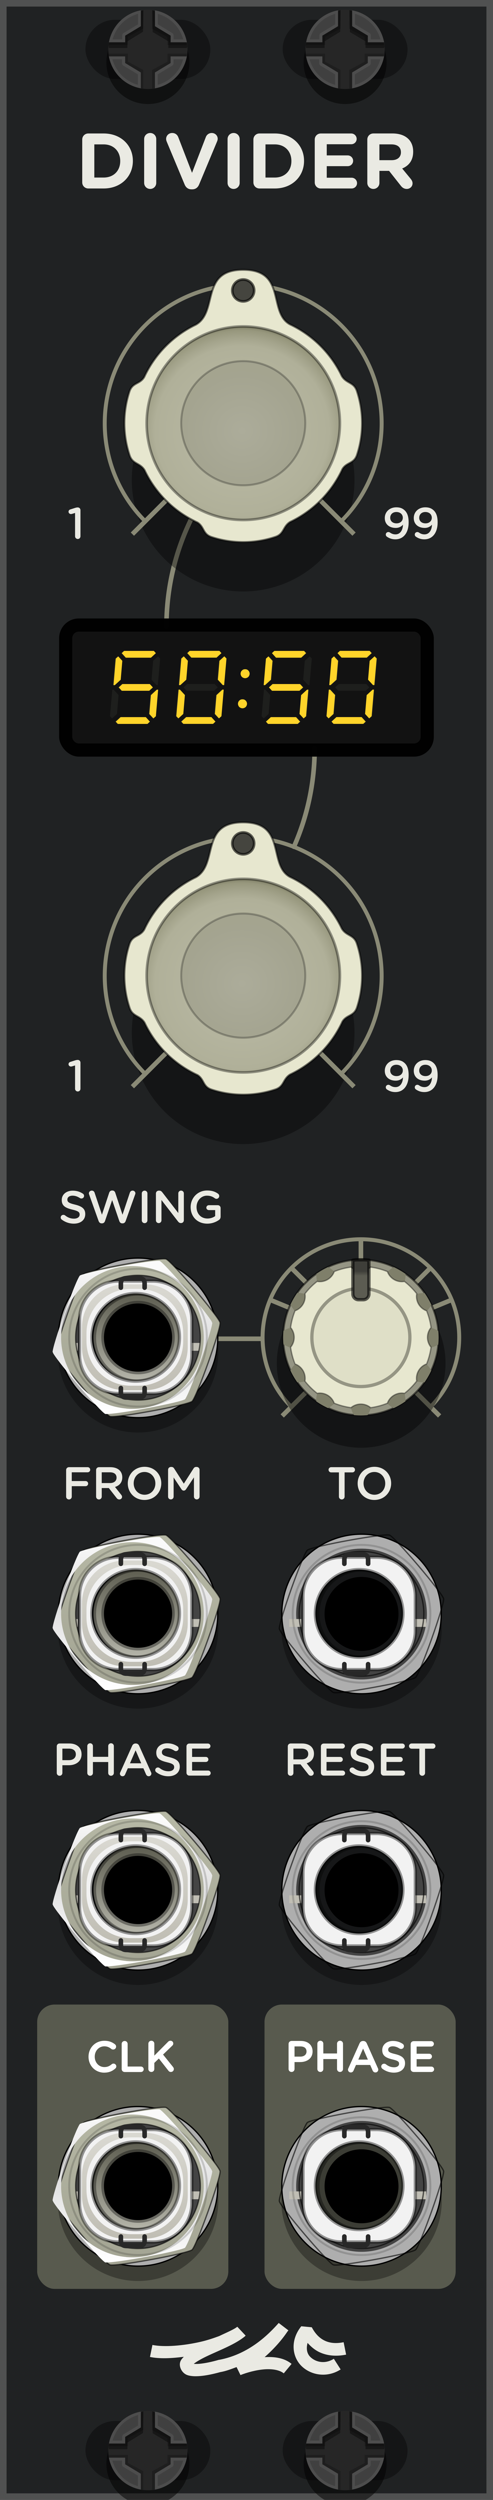 <?xml version="1.0" encoding="UTF-8"?>
<svg width="75" height="380" version="1.1" viewBox="0 0 75 380" xmlns="http://www.w3.org/2000/svg" xmlns:xlink="http://www.w3.org/1999/xlink">
 <defs>
  <filter id="filter10059" x="-.139" y="-.139" width="1.278" height="1.278" color-interpolation-filters="sRGB">
   <feGaussianBlur stdDeviation="1.416"/>
  </filter>
  <linearGradient id="linearGradient7730">
   <stop stop-color="#b7b9a6" offset="0"/>
   <stop stop-color="#a3a493" offset="1"/>
  </linearGradient>
  <linearGradient id="linearGradient7712">
   <stop stop-color="#b5b5aa" offset="0"/>
   <stop stop-color="#5c5c4f" offset="1"/>
  </linearGradient>
  <linearGradient id="linearGradient8327">
   <stop stop-color="#d9d8d1" offset="0"/>
   <stop stop-color="#c0beb4" offset="1"/>
  </linearGradient>
  <filter id="filter8953" x="-.239" y="-.239" width="1.478" height="1.478" color-interpolation-filters="sRGB">
   <feGaussianBlur stdDeviation="1.257"/>
  </filter>
  <filter id="filter2706-3" x="-.228" y="-.228" width="1.456" height="1.456" color-interpolation-filters="sRGB">
   <feGaussianBlur stdDeviation="2.815"/>
  </filter>
  <linearGradient id="linearGradient2078" x1="74.85" x2="74.85" y1="78.42" y2="77.7" gradientTransform="translate(127.5 84.52)" gradientUnits="userSpaceOnUse">
   <stop stop-color="#5c5c52" offset="0"/>
   <stop stop-color="#3e3e39" offset="1"/>
  </linearGradient>
  <filter id="filter6065" x="-.115" y="-.115" width="1.23" height="1.23" color-interpolation-filters="sRGB">
   <feGaussianBlur stdDeviation="1.422"/>
  </filter>
  <linearGradient id="linearGradient6187">
   <stop stop-color="#bcbca8" offset="0"/>
   <stop stop-color="#b0b099" offset=".779"/>
   <stop stop-color="#a4a48c" offset=".853"/>
   <stop stop-color="#97977d" offset=".922"/>
   <stop stop-color="#686850" offset="1"/>
  </linearGradient>
  <linearGradient id="linearGradient7688-7">
   <stop stop-color="#fafafa" offset="0"/>
   <stop stop-color="#dfdfdf" offset=".481"/>
   <stop stop-color="#fff" offset="1"/>
  </linearGradient>
  <linearGradient id="linearGradient2431" x1="1178" x2="1178" y1="111.3" y2="86.17" gradientTransform="rotate(185 1184 118.5)" gradientUnits="userSpaceOnUse" xlink:href="#linearGradient7730"/>
  <linearGradient id="linearGradient2433" x1="1186" x2="1186" y1="105.3" y2="91.53" gradientTransform="matrix(.986 0 0 .986 16.13 41.34)" gradientUnits="userSpaceOnUse" xlink:href="#linearGradient7712"/>
  <linearGradient id="linearGradient2435" x1="1181" x2="1181" y1="109.5" y2="86.81" gradientTransform="rotate(185 1184 118.5)" gradientUnits="userSpaceOnUse" xlink:href="#linearGradient7688-7"/>
  <linearGradient id="linearGradient2437" x1="1183" x2="1183" y1="90.83" y2="106.1" gradientTransform="translate(-1.868e-8 40)" gradientUnits="userSpaceOnUse" xlink:href="#linearGradient8327"/>
  <radialGradient id="radialGradient2922" cx="337" cy="68.44" r="15.5" gradientTransform="matrix(1.098 -2.363e-7 2.304e-7 1.071 -333.2 -7.791)" gradientUnits="userSpaceOnUse" xlink:href="#linearGradient6187"/>
  <radialGradient id="radialGradient2954" cx="337" cy="68.44" r="15.5" gradientTransform="matrix(1.098 -2.363e-7 2.304e-7 1.071 -333.2 76.21)" gradientUnits="userSpaceOnUse" xlink:href="#linearGradient6187"/>
 </defs>
 <path d="m0 0h75v380h-75z" fill="#202223"/>
 <path d="m0.5 0.5h74v379h-74z" fill="none" stroke="#808080" stroke-linecap="square" stroke-opacity=".502"/>
 <path d="m42.4 353.1c-1.479 1.661-4.45 4.734-9.057 5.604l-4e-3 -0.014c-1.103 0.326-2.181 0.545-2.996 0.617-0.364 0.032-0.646 0.025-0.865 6e-3 0.362-0.3 1.078-0.723 1.982-1.154 1.914-0.913 4.391-1.825 5.848-3.068l-0.012-0.014c0.019-0.019 0.06-0.028 0.078-0.047l-1.275-1.357c-0.474 0.405-1.75 0.933-2.76 1.422-0.867 0.317-1.789 0.633-2.838 0.873-2.606 0.596-5.53 0.838-7.311 0.473l-0.375 1.826c1.491 0.306 3.301 0.208 5.145-0.023-0.247 0.257-0.506 0.515-0.582 0.941-0.096 0.538 0.171 1.134 0.547 1.484 0.389 0.363 0.801 0.442 1.219 0.494 0.417 0.052 0.867 0.044 1.363 0 0.892-0.079 1.935-0.297 3.008-0.596v4e-3c0.907-0.16 1.678-0.476 2.473-0.764l0.594 1.213c1.015-0.401 2.382-0.776 3.637-0.871 1.255-0.095 2.344 0.112 2.949 0.611l1.188-1.438c-1.139-0.94-2.641-1.113-4.098-1.025 1.344-1.195 2.546-2.504 3.488-3.916 0.01-0.011 0.037-0.032 0.047-0.043l-6e-3 -4e-3c0.025-0.038 0.065-0.07 0.09-0.107zm3.432 0.502c-1.733 2.152-1.388 4.673 0.062 6.07 1.451 1.397 3.884 1.801 5.928 0.492l-1.037-1.621c-1.316 0.843-2.739 0.529-3.557-0.258-0.551-0.53-0.664-1.286-0.438-2.154 0.513 0.572 1.086 1.064 1.762 1.389 1.194 0.574 2.598 0.697 4.104 0.393l-0.381-1.887c-1.189 0.24-2.119 0.128-2.889-0.242-0.77-0.37-1.42-1.021-1.955-2.029z" color="#000000" color-rendering="auto" dominant-baseline="auto" fill="#eaeae3" image-rendering="auto" shape-rendering="auto" solid-color="#000000" style="font-feature-settings:normal;font-variant-alternates:normal;font-variant-caps:normal;font-variant-ligatures:normal;font-variant-numeric:normal;font-variant-position:normal;isolation:auto;mix-blend-mode:normal;shape-padding:0;text-decoration-color:#000000;text-decoration-line:none;text-decoration-style:solid;text-indent:0;text-orientation:mixed;text-transform:none;white-space:normal"/>
 <g fill="#eaeae3" stroke-width=".948" aria-label="DIVIDER">
  <path d="m12.51 27.73c0 0.514 0.406 0.92 0.92 0.92h2.341c2.628 0 4.443-1.828 4.443-4.181v-0.024c0-2.353-1.816-4.157-4.443-4.157h-2.341c-0.514 0-0.92 0.406-0.92 0.92zm1.839-0.741v-5.041h1.421c1.505 0 2.52 1.039 2.52 2.52v0.024c0 1.481-1.015 2.496-2.52 2.496z"/>
  <path d="m21.93 27.8c0 0.514 0.406 0.92 0.92 0.92 0.514 0 0.92-0.406 0.92-0.92v-6.665c0-0.514-0.406-0.92-0.92-0.92-0.514 0-0.92 0.406-0.92 0.92z"/>
  <path d="m29.13 28.78h0.119c0.502 0 0.848-0.275 1.039-0.729l2.735-6.546c0.048-0.107 0.096-0.263 0.096-0.406 0-0.502-0.406-0.884-0.908-0.884-0.442 0-0.764 0.287-0.884 0.585l-2.114 5.471-2.09-5.411c-0.143-0.37-0.454-0.645-0.932-0.645-0.514 0-0.92 0.394-0.92 0.908 0 0.155 0.048 0.299 0.107 0.442l2.711 6.486c0.191 0.454 0.537 0.729 1.039 0.729z"/>
  <path d="m34.62 27.8c0 0.514 0.406 0.92 0.92 0.92s0.92-0.406 0.92-0.92v-6.665c0-0.514-0.406-0.92-0.92-0.92s-0.92 0.406-0.92 0.92z"/>
  <path d="m38.55 27.73c0 0.514 0.406 0.92 0.92 0.92h2.341c2.628 0 4.443-1.828 4.443-4.181v-0.024c0-2.353-1.816-4.157-4.443-4.157h-2.341c-0.514 0-0.92 0.406-0.92 0.92zm1.839-0.741v-5.041h1.421c1.505 0 2.52 1.039 2.52 2.52v0.024c0 1.481-1.015 2.496-2.52 2.496z"/>
  <path d="m48.8 28.65h4.694c0.454 0 0.824-0.358 0.824-0.812 0-0.454-0.37-0.824-0.824-0.824h-3.786v-1.756h3.189c0.454 0 0.824-0.358 0.824-0.812s-0.37-0.824-0.824-0.824h-3.189v-1.696h3.727c0.454 0 0.824-0.358 0.824-0.812s-0.37-0.824-0.824-0.824h-4.634c-0.514 0-0.92 0.406-0.92 0.92v6.522c0 0.514 0.406 0.92 0.92 0.92z"/>
  <path d="m55.88 27.8c0 0.514 0.406 0.92 0.92 0.92 0.514 0 0.92-0.406 0.92-0.92v-1.828h1.469l1.792 2.269c0.215 0.275 0.49 0.478 0.908 0.478 0.442 0 0.872-0.334 0.872-0.848 0-0.287-0.119-0.478-0.299-0.705l-1.278-1.553c1.015-0.418 1.672-1.23 1.672-2.544v-0.024c0-0.788-0.251-1.445-0.717-1.911-0.549-0.549-1.374-0.848-2.437-0.848h-2.903c-0.514 0-0.92 0.406-0.92 0.92zm1.839-3.452v-2.401h1.828c0.896 0 1.445 0.406 1.445 1.194v0.024c0 0.705-0.514 1.183-1.409 1.183z"/>
 </g>
 <g transform="translate(-105)">
  <rect x="118" y="3.005" width="19" height="9" rx="4.5" ry="4.5" fill-opacity=".377"/>
  <circle cx="127.5" cy="9.5" r="6.315" fill-opacity=".502" filter="url(#filter8953)"/>
  <circle cx="127.5" cy="7.5" r="6.028" fill="#262626"/>
  <path d="m126.8 1.534c-2.184 0.368-4.926 3.106-5.298 5.289h2.957v-1.228l2.342-1.252zm1.331 0v2.838l2.341 1.252v1.218h2.961c-0.363-2.192-3.111-4.94-5.302-5.309zm-6.633 6.618c0.363 2.192 3.111 4.945 5.302 5.313v-2.834l-2.342-1.252v-1.228zm8.977 0v1.228l-2.343 1.252v2.834c2.191-0.369 4.939-3.122 5.302-5.313z" fill="#1e1e1e"/>
  <path d="m126.8 1.551c-0.897 0.252-3.338 1.765-4.33 2.756-0.523 0.79-0.852 1.693-0.96 2.634 0.016 0.116 0.029 0.231 0.058 0.35h2.81v-1.009l2.38-1.457zm1.388 0.002 0.043 3.316 2.382 1.414v1.009h2.811c0.031-0.069 0.046-0.135 0.071-0.203-0.102-1.129-0.52-2.206-1.206-3.108-1.05-0.792-3.321-2.209-4.101-2.428z" fill-opacity=".397"/>
  <path d="m127.5 1.473c-0.178 0.001-0.356 0.011-0.533 0.028 0.177-0.017 0.355-0.027 0.533-0.028zm0.515 0.026c0.188 0.016 0.374 0.041 0.559 0.075-0.185-0.034-0.372-0.058-0.559-0.075zm0.559 0.075v2.409l2.383 1.436v1.009h2.474c-0.45-2.471-2.385-4.405-4.856-4.853zm4.856 4.853c0.014 0.085 0.025 0.17 0.035 0.255-0.01-0.085-0.022-0.171-0.035-0.255zm-6.76-4.89c-0.082 0.01-0.163 0.022-0.244 0.035 0.081-0.013 0.163-0.025 0.244-0.035zm-0.244 0.035c-2.471 0.449-4.404 2.383-4.853 4.855h2.472v-1.009l2.381-1.435zm-4.855 4.862c-0.033 0.183-0.057 0.367-0.073 0.552 0.016-0.185 0.04-0.369 0.073-0.552zm11.93 0.529c0.017 0.178 0.027 0.358 0.028 0.537-9.5e-4 -0.179-0.011-0.358-0.028-0.537zm-12.03 0.537c9.6e-4 0.179 0.011 0.358 0.028 0.537-0.017-0.178-0.027-0.358-0.028-0.537zm12.03 0.511c-0.016 0.186-0.041 0.372-0.075 0.556 0.034-0.184 0.058-0.369 0.075-0.556zm-11.97 0.308c0.01 0.085 0.022 0.171 0.035 0.255-0.014-0.085-0.025-0.17-0.035-0.255zm0.035 0.255c0.449 2.471 2.383 4.404 4.855 4.853v-2.409l-2.381-1.435v-1.009zm9.385 0v1.009l-2.383 1.435v2.411c2.471-0.449 4.404-2.383 4.853-4.855z" fill="#4d4d4d"/>
  <g fill="#404040" fill-opacity=".997" shape-rendering="auto">
   <path d="m126 2.107v1.588l-2.2 1.326a0.435 0.435 0 0 0-0.209 0.372v0.587h-1.462c0.535-1.888 1.983-3.337 3.871-3.873z" color="#000000" color-rendering="auto" dominant-baseline="auto" image-rendering="auto" solid-color="#000000" style="font-feature-settings:normal;font-variant-alternates:normal;font-variant-caps:normal;font-variant-ligatures:normal;font-variant-numeric:normal;font-variant-position:normal;isolation:auto;mix-blend-mode:normal;shape-padding:0;text-decoration-color:#000000;text-decoration-line:none;text-decoration-style:solid;text-indent:0;text-orientation:mixed;text-transform:none;white-space:normal"/>
   <path d="m129 2.107c1.889 0.534 3.339 1.984 3.875 3.873h-1.464v-0.587a0.435 0.435 0 0 0-0.209-0.372l-2.201-1.326z" color="#000000" color-rendering="auto" dominant-baseline="auto" image-rendering="auto" solid-color="#000000" style="font-feature-settings:normal;font-variant-alternates:normal;font-variant-caps:normal;font-variant-ligatures:normal;font-variant-numeric:normal;font-variant-position:normal;isolation:auto;mix-blend-mode:normal;shape-padding:0;text-decoration-color:#000000;text-decoration-line:none;text-decoration-style:solid;text-indent:0;text-orientation:mixed;text-transform:none;white-space:normal"/>
   <path d="m122.1 9.02h1.464v0.587a0.435 0.435 0 0 0 0.209 0.372l2.2 1.326v1.586c-1.888-0.535-3.337-1.983-3.873-3.871z" color="#000000" color-rendering="auto" dominant-baseline="auto" image-rendering="auto" solid-color="#000000" style="font-feature-settings:normal;font-variant-alternates:normal;font-variant-caps:normal;font-variant-ligatures:normal;font-variant-numeric:normal;font-variant-position:normal;isolation:auto;mix-blend-mode:normal;shape-padding:0;text-decoration-color:#000000;text-decoration-line:none;text-decoration-style:solid;text-indent:0;text-orientation:mixed;text-transform:none;white-space:normal"/>
   <path d="m131.4 9.02h1.46c-0.535 1.888-1.983 3.337-3.871 3.873v-1.588l2.201-1.326a0.435 0.435 0 0 0 0.209-0.372z" color="#000000" color-rendering="auto" dominant-baseline="auto" image-rendering="auto" solid-color="#000000" style="font-feature-settings:normal;font-variant-alternates:normal;font-variant-caps:normal;font-variant-ligatures:normal;font-variant-numeric:normal;font-variant-position:normal;isolation:auto;mix-blend-mode:normal;shape-padding:0;text-decoration-color:#000000;text-decoration-line:none;text-decoration-style:solid;text-indent:0;text-orientation:mixed;text-transform:none;white-space:normal"/>
  </g>
 </g>
 <g transform="translate(-105,365)">
  <rect x="118" y="3.005" width="19" height="9" rx="4.5" ry="4.5" fill-opacity=".377"/>
  <circle cx="127.5" cy="9.5" r="6.315" fill-opacity=".502" filter="url(#filter8953)"/>
  <circle cx="127.5" cy="7.5" r="6.028" fill="#262626"/>
  <path d="m126.8 1.534c-2.184 0.368-4.926 3.106-5.298 5.289h2.957v-1.228l2.342-1.252zm1.331 0v2.838l2.341 1.252v1.218h2.961c-0.363-2.192-3.111-4.94-5.302-5.309zm-6.633 6.618c0.363 2.192 3.111 4.945 5.302 5.313v-2.834l-2.342-1.252v-1.228zm8.977 0v1.228l-2.343 1.252v2.834c2.191-0.369 4.939-3.122 5.302-5.313z" fill="#1e1e1e"/>
  <path d="m126.8 1.551c-0.897 0.252-3.338 1.765-4.33 2.756-0.523 0.79-0.852 1.693-0.96 2.634 0.016 0.116 0.029 0.231 0.058 0.35h2.81v-1.009l2.38-1.457zm1.388 0.002 0.043 3.316 2.382 1.414v1.009h2.811c0.031-0.069 0.046-0.135 0.071-0.203-0.102-1.129-0.52-2.206-1.206-3.108-1.05-0.792-3.321-2.209-4.101-2.428z" fill-opacity=".397"/>
  <path d="m127.5 1.473c-0.178 0.001-0.356 0.011-0.533 0.028 0.177-0.017 0.355-0.027 0.533-0.028zm0.515 0.026c0.188 0.016 0.374 0.041 0.559 0.075-0.185-0.034-0.372-0.058-0.559-0.075zm0.559 0.075v2.409l2.383 1.436v1.009h2.474c-0.45-2.471-2.385-4.405-4.856-4.853zm4.856 4.853c0.014 0.085 0.025 0.17 0.035 0.255-0.01-0.085-0.022-0.171-0.035-0.255zm-6.76-4.89c-0.082 0.01-0.163 0.022-0.244 0.035 0.081-0.013 0.163-0.025 0.244-0.035zm-0.244 0.035c-2.471 0.449-4.404 2.383-4.853 4.855h2.472v-1.009l2.381-1.435zm-4.855 4.862c-0.033 0.183-0.057 0.367-0.073 0.552 0.016-0.185 0.04-0.369 0.073-0.552zm11.93 0.529c0.017 0.178 0.027 0.358 0.028 0.537-9.5e-4 -0.179-0.011-0.358-0.028-0.537zm-12.03 0.537c9.6e-4 0.179 0.011 0.358 0.028 0.537-0.017-0.178-0.027-0.358-0.028-0.537zm12.03 0.511c-0.016 0.186-0.041 0.372-0.075 0.556 0.034-0.184 0.058-0.369 0.075-0.556zm-11.97 0.308c0.01 0.085 0.022 0.171 0.035 0.255-0.014-0.085-0.025-0.17-0.035-0.255zm0.035 0.255c0.449 2.471 2.383 4.404 4.855 4.853v-2.409l-2.381-1.435v-1.009zm9.385 0v1.009l-2.383 1.435v2.411c2.471-0.449 4.404-2.383 4.853-4.855z" fill="#4d4d4d"/>
  <g fill="#404040" fill-opacity=".997" shape-rendering="auto">
   <path d="m126 2.107v1.588l-2.2 1.326a0.435 0.435 0 0 0-0.209 0.372v0.587h-1.462c0.535-1.888 1.983-3.337 3.871-3.873z" color="#000000" color-rendering="auto" dominant-baseline="auto" image-rendering="auto" solid-color="#000000" style="font-feature-settings:normal;font-variant-alternates:normal;font-variant-caps:normal;font-variant-ligatures:normal;font-variant-numeric:normal;font-variant-position:normal;isolation:auto;mix-blend-mode:normal;shape-padding:0;text-decoration-color:#000000;text-decoration-line:none;text-decoration-style:solid;text-indent:0;text-orientation:mixed;text-transform:none;white-space:normal"/>
   <path d="m129 2.107c1.889 0.534 3.339 1.984 3.875 3.873h-1.464v-0.587a0.435 0.435 0 0 0-0.209-0.372l-2.201-1.326z" color="#000000" color-rendering="auto" dominant-baseline="auto" image-rendering="auto" solid-color="#000000" style="font-feature-settings:normal;font-variant-alternates:normal;font-variant-caps:normal;font-variant-ligatures:normal;font-variant-numeric:normal;font-variant-position:normal;isolation:auto;mix-blend-mode:normal;shape-padding:0;text-decoration-color:#000000;text-decoration-line:none;text-decoration-style:solid;text-indent:0;text-orientation:mixed;text-transform:none;white-space:normal"/>
   <path d="m122.1 9.02h1.464v0.587a0.435 0.435 0 0 0 0.209 0.372l2.2 1.326v1.586c-1.888-0.535-3.337-1.983-3.873-3.871z" color="#000000" color-rendering="auto" dominant-baseline="auto" image-rendering="auto" solid-color="#000000" style="font-feature-settings:normal;font-variant-alternates:normal;font-variant-caps:normal;font-variant-ligatures:normal;font-variant-numeric:normal;font-variant-position:normal;isolation:auto;mix-blend-mode:normal;shape-padding:0;text-decoration-color:#000000;text-decoration-line:none;text-decoration-style:solid;text-indent:0;text-orientation:mixed;text-transform:none;white-space:normal"/>
   <path d="m131.4 9.02h1.46c-0.535 1.888-1.983 3.337-3.871 3.873v-1.588l2.201-1.326a0.435 0.435 0 0 0 0.209-0.372z" color="#000000" color-rendering="auto" dominant-baseline="auto" image-rendering="auto" solid-color="#000000" style="font-feature-settings:normal;font-variant-alternates:normal;font-variant-caps:normal;font-variant-ligatures:normal;font-variant-numeric:normal;font-variant-position:normal;isolation:auto;mix-blend-mode:normal;shape-padding:0;text-decoration-color:#000000;text-decoration-line:none;text-decoration-style:solid;text-indent:0;text-orientation:mixed;text-transform:none;white-space:normal"/>
  </g>
 </g>
 <g transform="translate(-75,365)">
  <rect x="118" y="3.005" width="19" height="9" rx="4.5" ry="4.5" fill-opacity=".377"/>
  <circle cx="127.5" cy="9.5" r="6.315" fill-opacity=".502" filter="url(#filter8953)"/>
  <circle cx="127.5" cy="7.5" r="6.028" fill="#262626"/>
  <path d="m126.8 1.534c-2.184 0.368-4.926 3.106-5.298 5.289h2.957v-1.228l2.342-1.252zm1.331 0v2.838l2.341 1.252v1.218h2.961c-0.363-2.192-3.111-4.94-5.302-5.309zm-6.633 6.618c0.363 2.192 3.111 4.945 5.302 5.313v-2.834l-2.342-1.252v-1.228zm8.977 0v1.228l-2.343 1.252v2.834c2.191-0.369 4.939-3.122 5.302-5.313z" fill="#1e1e1e"/>
  <path d="m126.8 1.551c-0.897 0.252-3.338 1.765-4.33 2.756-0.523 0.79-0.852 1.693-0.96 2.634 0.016 0.116 0.029 0.231 0.058 0.35h2.81v-1.009l2.38-1.457zm1.388 0.002 0.043 3.316 2.382 1.414v1.009h2.811c0.031-0.069 0.046-0.135 0.071-0.203-0.102-1.129-0.52-2.206-1.206-3.108-1.05-0.792-3.321-2.209-4.101-2.428z" fill-opacity=".397"/>
  <path d="m127.5 1.473c-0.178 0.001-0.356 0.011-0.533 0.028 0.177-0.017 0.355-0.027 0.533-0.028zm0.515 0.026c0.188 0.016 0.374 0.041 0.559 0.075-0.185-0.034-0.372-0.058-0.559-0.075zm0.559 0.075v2.409l2.383 1.436v1.009h2.474c-0.45-2.471-2.385-4.405-4.856-4.853zm4.856 4.853c0.014 0.085 0.025 0.17 0.035 0.255-0.01-0.085-0.022-0.171-0.035-0.255zm-6.76-4.89c-0.082 0.01-0.163 0.022-0.244 0.035 0.081-0.013 0.163-0.025 0.244-0.035zm-0.244 0.035c-2.471 0.449-4.404 2.383-4.853 4.855h2.472v-1.009l2.381-1.435zm-4.855 4.862c-0.033 0.183-0.057 0.367-0.073 0.552 0.016-0.185 0.04-0.369 0.073-0.552zm11.93 0.529c0.017 0.178 0.027 0.358 0.028 0.537-9.5e-4 -0.179-0.011-0.358-0.028-0.537zm-12.03 0.537c9.6e-4 0.179 0.011 0.358 0.028 0.537-0.017-0.178-0.027-0.358-0.028-0.537zm12.03 0.511c-0.016 0.186-0.041 0.372-0.075 0.556 0.034-0.184 0.058-0.369 0.075-0.556zm-11.97 0.308c0.01 0.085 0.022 0.171 0.035 0.255-0.014-0.085-0.025-0.17-0.035-0.255zm0.035 0.255c0.449 2.471 2.383 4.404 4.855 4.853v-2.409l-2.381-1.435v-1.009zm9.385 0v1.009l-2.383 1.435v2.411c2.471-0.449 4.404-2.383 4.853-4.855z" fill="#4d4d4d"/>
  <g fill="#404040" fill-opacity=".997" shape-rendering="auto">
   <path d="m126 2.107v1.588l-2.2 1.326a0.435 0.435 0 0 0-0.209 0.372v0.587h-1.462c0.535-1.888 1.983-3.337 3.871-3.873z" color="#000000" color-rendering="auto" dominant-baseline="auto" image-rendering="auto" solid-color="#000000" style="font-feature-settings:normal;font-variant-alternates:normal;font-variant-caps:normal;font-variant-ligatures:normal;font-variant-numeric:normal;font-variant-position:normal;isolation:auto;mix-blend-mode:normal;shape-padding:0;text-decoration-color:#000000;text-decoration-line:none;text-decoration-style:solid;text-indent:0;text-orientation:mixed;text-transform:none;white-space:normal"/>
   <path d="m129 2.107c1.889 0.534 3.339 1.984 3.875 3.873h-1.464v-0.587a0.435 0.435 0 0 0-0.209-0.372l-2.201-1.326z" color="#000000" color-rendering="auto" dominant-baseline="auto" image-rendering="auto" solid-color="#000000" style="font-feature-settings:normal;font-variant-alternates:normal;font-variant-caps:normal;font-variant-ligatures:normal;font-variant-numeric:normal;font-variant-position:normal;isolation:auto;mix-blend-mode:normal;shape-padding:0;text-decoration-color:#000000;text-decoration-line:none;text-decoration-style:solid;text-indent:0;text-orientation:mixed;text-transform:none;white-space:normal"/>
   <path d="m122.1 9.02h1.464v0.587a0.435 0.435 0 0 0 0.209 0.372l2.2 1.326v1.586c-1.888-0.535-3.337-1.983-3.873-3.871z" color="#000000" color-rendering="auto" dominant-baseline="auto" image-rendering="auto" solid-color="#000000" style="font-feature-settings:normal;font-variant-alternates:normal;font-variant-caps:normal;font-variant-ligatures:normal;font-variant-numeric:normal;font-variant-position:normal;isolation:auto;mix-blend-mode:normal;shape-padding:0;text-decoration-color:#000000;text-decoration-line:none;text-decoration-style:solid;text-indent:0;text-orientation:mixed;text-transform:none;white-space:normal"/>
   <path d="m131.4 9.02h1.46c-0.535 1.888-1.983 3.337-3.871 3.873v-1.588l2.201-1.326a0.435 0.435 0 0 0 0.209-0.372z" color="#000000" color-rendering="auto" dominant-baseline="auto" image-rendering="auto" solid-color="#000000" style="font-feature-settings:normal;font-variant-alternates:normal;font-variant-caps:normal;font-variant-ligatures:normal;font-variant-numeric:normal;font-variant-position:normal;isolation:auto;mix-blend-mode:normal;shape-padding:0;text-decoration-color:#000000;text-decoration-line:none;text-decoration-style:solid;text-indent:0;text-orientation:mixed;text-transform:none;white-space:normal"/>
  </g>
 </g>
 <g>
  <rect x="5.655" y="304.7" width="29.08" height="43.22" rx="2.652" ry="2.652" fill="#585a4e"/>
  <g fill="#fff" stroke="#fff" stroke-width=".1" aria-label="CLK">
   <path d="m15.85 315c0.74 0 1.232-0.236 1.664-0.616 0.072-0.066 0.131-0.164 0.131-0.288 0-0.203-0.177-0.373-0.38-0.373-0.098 0-0.183 0.039-0.242 0.092-0.334 0.282-0.662 0.439-1.147 0.439-0.878 0-1.514-0.727-1.514-1.625v-0.013c0-0.898 0.642-1.618 1.514-1.618 0.439 0 0.78 0.157 1.094 0.413 0.052 0.039 0.131 0.079 0.242 0.079 0.223 0 0.4-0.17 0.4-0.393 0-0.144-0.072-0.256-0.157-0.321-0.4-0.308-0.865-0.518-1.573-0.518-1.389 0-2.365 1.068-2.365 2.372v0.013c0 1.317 0.996 2.359 2.333 2.359z"/>
   <path d="m18.56 314.5c0 0.229 0.177 0.406 0.406 0.406h2.477c0.203 0 0.367-0.164 0.367-0.367s-0.164-0.367-0.367-0.367h-2.077v-3.486c0-0.223-0.177-0.4-0.4-0.4-0.229 0-0.406 0.177-0.406 0.4z"/>
   <path d="m22.62 314.5c0 0.223 0.177 0.4 0.406 0.4 0.223 0 0.4-0.177 0.4-0.4v-0.95l0.747-0.721 1.474 1.88c0.085 0.111 0.183 0.19 0.341 0.19 0.229 0 0.406-0.17 0.406-0.393 0-0.124-0.046-0.203-0.111-0.288l-1.546-1.92 1.428-1.376c0.092-0.085 0.144-0.177 0.144-0.301 0-0.197-0.151-0.373-0.373-0.373-0.144 0-0.242 0.052-0.334 0.151l-2.175 2.188v-1.939c0-0.223-0.177-0.4-0.4-0.4-0.229 0-0.406 0.177-0.406 0.4z"/>
  </g>
  <rect x="40.24" y="304.7" width="29.08" height="43.22" rx="2.652" ry="2.652" fill="#585a4e"/>
  <g fill="#fff" stroke="#fff" stroke-width=".1" aria-label="PHASE">
   <path d="m43.95 314.5c0 0.223 0.177 0.4 0.406 0.4 0.223 0 0.4-0.177 0.4-0.4v-1.107h0.911c1.009 0 1.835-0.537 1.835-1.566v-0.013c0-0.924-0.668-1.533-1.743-1.533h-1.402c-0.229 0-0.406 0.177-0.406 0.406zm0.806-1.835v-1.651h0.937c0.603 0 0.989 0.282 0.989 0.819v0.013c0 0.478-0.38 0.819-0.989 0.819z"/>
   <path d="m48.33 314.5c0 0.223 0.177 0.4 0.406 0.4 0.223 0 0.4-0.177 0.4-0.4v-1.566h2.188v1.566c0 0.223 0.177 0.4 0.4 0.4 0.229 0 0.406-0.177 0.406-0.4v-3.853c0-0.223-0.177-0.4-0.406-0.4-0.223 0-0.4 0.177-0.4 0.4v1.54h-2.188v-1.54c0-0.223-0.177-0.4-0.4-0.4-0.229 0-0.406 0.177-0.406 0.4z"/>
   <path d="m52.99 314.6c0 0.21 0.164 0.373 0.373 0.373 0.17 0 0.308-0.092 0.373-0.256l0.387-0.885h2.228l0.373 0.858c0.072 0.17 0.203 0.282 0.393 0.282 0.216 0 0.38-0.17 0.38-0.387 0-0.052-0.013-0.111-0.046-0.17l-1.704-3.8c-0.092-0.203-0.249-0.328-0.478-0.328h-0.039c-0.229 0-0.393 0.124-0.485 0.328l-1.704 3.8c-0.033 0.066-0.052 0.124-0.052 0.183zm1.441-1.481 0.806-1.854 0.806 1.854z"/>
   <path d="m59.93 315c0.963 0 1.638-0.511 1.638-1.369v-0.013c0-0.76-0.498-1.107-1.468-1.343-0.885-0.21-1.094-0.367-1.094-0.721v-0.013c0-0.301 0.275-0.544 0.747-0.544 0.36 0 0.701 0.118 1.055 0.347 0.066 0.039 0.131 0.059 0.21 0.059 0.21 0 0.38-0.164 0.38-0.373 0-0.157-0.085-0.269-0.177-0.321-0.413-0.275-0.878-0.426-1.455-0.426-0.911 0-1.566 0.544-1.566 1.33v0.013c0 0.845 0.55 1.134 1.527 1.369 0.852 0.197 1.035 0.373 1.035 0.701v0.013c0 0.341-0.315 0.577-0.812 0.577-0.498 0-0.904-0.17-1.284-0.472-0.052-0.039-0.124-0.072-0.236-0.072-0.21 0-0.38 0.164-0.38 0.373 0 0.131 0.066 0.242 0.157 0.308 0.511 0.38 1.101 0.577 1.723 0.577z"/>
   <path d="m62.93 314.9h2.7c0.197 0 0.36-0.157 0.36-0.36 0-0.197-0.164-0.36-0.36-0.36h-2.3v-1.232h1.972c0.197 0 0.36-0.157 0.36-0.354 0-0.203-0.164-0.367-0.36-0.367h-1.972v-1.193h2.267c0.197 0 0.36-0.157 0.36-0.36 0-0.197-0.164-0.36-0.36-0.36h-2.667c-0.229 0-0.406 0.177-0.406 0.406v3.774c0 0.229 0.177 0.406 0.406 0.406z"/>
  </g>
 </g>
 <g fill="#eaeae3">
  <g aria-label="PHASE">
   <path d="m8.634 269.5c0 0.237 0.188 0.425 0.432 0.425 0.237 0 0.425-0.188 0.425-0.425v-1.177h0.968c1.072 0 1.949-0.571 1.949-1.664v-0.014c0-0.982-0.71-1.629-1.852-1.629h-1.49c-0.244 0-0.432 0.188-0.432 0.432zm0.856-1.949v-1.754h0.996c0.64 0 1.051 0.299 1.051 0.87v0.014c0 0.508-0.404 0.87-1.051 0.87z"/>
   <path d="m13.28 269.5c0 0.237 0.188 0.425 0.432 0.425 0.237 0 0.425-0.188 0.425-0.425v-1.664h2.325v1.664c0 0.237 0.188 0.425 0.425 0.425 0.244 0 0.432-0.188 0.432-0.425v-4.093c0-0.237-0.188-0.425-0.432-0.425-0.237 0-0.425 0.188-0.425 0.425v1.636h-2.325v-1.636c0-0.237-0.188-0.425-0.425-0.425-0.244 0-0.432 0.188-0.432 0.425z"/>
   <path d="m18.24 269.6c0 0.223 0.174 0.397 0.397 0.397 0.181 0 0.327-0.098 0.397-0.272l0.411-0.94h2.367l0.397 0.912c0.077 0.181 0.216 0.299 0.418 0.299 0.23 0 0.404-0.181 0.404-0.411 0-0.056-0.014-0.118-0.049-0.181l-1.81-4.038c-0.097-0.216-0.265-0.348-0.508-0.348h-0.042c-0.244 0-0.418 0.132-0.515 0.348l-1.81 4.038c-0.035 0.07-0.056 0.132-0.056 0.195zm1.532-1.573 0.856-1.97 0.856 1.97z"/>
   <path d="m25.61 270c1.023 0 1.74-0.543 1.74-1.455v-0.014c0-0.808-0.529-1.177-1.559-1.427-0.94-0.223-1.163-0.39-1.163-0.766v-0.014c0-0.32 0.292-0.578 0.794-0.578 0.383 0 0.745 0.125 1.121 0.369 0.07 0.042 0.139 0.063 0.223 0.063 0.223 0 0.404-0.174 0.404-0.397 0-0.167-0.09-0.285-0.188-0.341-0.439-0.292-0.933-0.453-1.545-0.453-0.968 0-1.664 0.578-1.664 1.413v0.014c0 0.898 0.585 1.204 1.622 1.455 0.905 0.209 1.1 0.397 1.1 0.745v0.014c0 0.362-0.334 0.613-0.863 0.613s-0.961-0.181-1.364-0.501c-0.056-0.042-0.132-0.077-0.251-0.077-0.223 0-0.404 0.174-0.404 0.397 0 0.139 0.07 0.258 0.167 0.327 0.543 0.404 1.17 0.613 1.831 0.613z"/>
   <path d="m28.8 269.9h2.868c0.209 0 0.383-0.167 0.383-0.383 0-0.209-0.174-0.383-0.383-0.383h-2.444v-1.309h2.095c0.209 0 0.383-0.167 0.383-0.376 0-0.216-0.174-0.39-0.383-0.39h-2.095v-1.267h2.409c0.209 0 0.383-0.167 0.383-0.383 0-0.209-0.174-0.383-0.383-0.383h-2.833c-0.244 0-0.432 0.188-0.432 0.432v4.01c0 0.244 0.188 0.432 0.432 0.432z"/>
  </g>
  <g aria-label="RESET">
   <path d="m43.78 269.5c0 0.237 0.188 0.425 0.432 0.425 0.237 0 0.425-0.188 0.425-0.425v-1.309h1.079l1.183 1.511c0.097 0.132 0.223 0.223 0.418 0.223 0.209 0 0.411-0.16 0.411-0.397 0-0.132-0.056-0.223-0.139-0.327l-0.933-1.177c0.654-0.202 1.107-0.675 1.107-1.455v-0.014c0-0.425-0.146-0.787-0.404-1.051-0.313-0.306-0.794-0.487-1.406-0.487h-1.74c-0.244 0-0.432 0.188-0.432 0.432zm0.856-2.068v-1.636h1.246c0.633 0 1.009 0.285 1.009 0.808v0.014c0 0.494-0.39 0.815-1.002 0.815z"/>
   <path d="m49.25 269.9h2.868c0.209 0 0.383-0.167 0.383-0.383 0-0.209-0.174-0.383-0.383-0.383h-2.444v-1.309h2.095c0.209 0 0.383-0.167 0.383-0.376 0-0.216-0.174-0.39-0.383-0.39h-2.095v-1.267h2.409c0.209 0 0.383-0.167 0.383-0.383 0-0.209-0.174-0.383-0.383-0.383h-2.833c-0.244 0-0.432 0.188-0.432 0.432v4.01c0 0.244 0.188 0.432 0.432 0.432z"/>
   <path d="m55.18 270c1.023 0 1.74-0.543 1.74-1.455v-0.014c0-0.808-0.529-1.177-1.559-1.427-0.94-0.223-1.163-0.39-1.163-0.766v-0.014c0-0.32 0.292-0.578 0.794-0.578 0.383 0 0.745 0.125 1.121 0.369 0.07 0.042 0.139 0.063 0.223 0.063 0.223 0 0.404-0.174 0.404-0.397 0-0.167-0.09-0.285-0.188-0.341-0.439-0.292-0.933-0.453-1.545-0.453-0.968 0-1.664 0.578-1.664 1.413v0.014c0 0.898 0.585 1.204 1.622 1.455 0.905 0.209 1.1 0.397 1.1 0.745v0.014c0 0.362-0.334 0.613-0.863 0.613s-0.961-0.181-1.364-0.501c-0.056-0.042-0.132-0.077-0.251-0.077-0.223 0-0.404 0.174-0.404 0.397 0 0.139 0.07 0.258 0.167 0.327 0.543 0.404 1.17 0.613 1.831 0.613z"/>
   <path d="m58.37 269.9h2.868c0.209 0 0.383-0.167 0.383-0.383 0-0.209-0.174-0.383-0.383-0.383h-2.444v-1.309h2.095c0.209 0 0.383-0.167 0.383-0.376 0-0.216-0.174-0.39-0.383-0.39h-2.095v-1.267h2.409c0.209 0 0.383-0.167 0.383-0.383 0-0.209-0.174-0.383-0.383-0.383h-2.833c-0.244 0-0.432 0.188-0.432 0.432v4.01c0 0.244 0.188 0.432 0.432 0.432z"/>
   <path d="m63.8 269.5c0 0.237 0.195 0.425 0.432 0.425s0.432-0.188 0.432-0.425v-3.69h1.19c0.216 0 0.39-0.181 0.39-0.397s-0.174-0.397-0.39-0.397h-3.237c-0.223 0-0.397 0.181-0.397 0.397s0.174 0.397 0.397 0.397h1.183z"/>
  </g>
  <g aria-label="SWING">
   <path d="m11.23 186c1.023 0 1.74-0.543 1.74-1.455v-0.014c0-0.808-0.529-1.177-1.559-1.427-0.94-0.223-1.163-0.39-1.163-0.766v-0.014c0-0.32 0.292-0.578 0.794-0.578 0.383 0 0.745 0.125 1.121 0.369 0.07 0.042 0.139 0.063 0.223 0.063 0.223 0 0.404-0.174 0.404-0.397 0-0.167-0.09-0.285-0.188-0.341-0.439-0.292-0.933-0.453-1.545-0.453-0.968 0-1.664 0.578-1.664 1.413v0.014c0 0.898 0.585 1.204 1.622 1.455 0.905 0.209 1.1 0.397 1.1 0.745v0.014c0 0.362-0.334 0.613-0.863 0.613s-0.961-0.181-1.364-0.501c-0.056-0.042-0.132-0.077-0.251-0.077-0.223 0-0.404 0.174-0.404 0.397 0 0.139 0.07 0.258 0.167 0.327 0.543 0.404 1.17 0.613 1.831 0.613z"/>
   <path d="m15 185.6c0.084 0.223 0.237 0.355 0.446 0.355h0.084c0.209 0 0.369-0.132 0.446-0.355l1.086-3.181 1.086 3.181c0.077 0.223 0.23 0.355 0.439 0.355h0.084c0.209 0 0.369-0.139 0.446-0.355l1.441-4.038c0.021-0.049 0.042-0.118 0.042-0.174 0-0.23-0.195-0.411-0.425-0.411-0.209 0-0.355 0.132-0.418 0.306l-1.121 3.356-1.1-3.335c-0.063-0.202-0.216-0.341-0.432-0.341h-0.063c-0.216 0-0.362 0.139-0.432 0.341l-1.1 3.335-1.121-3.349c-0.056-0.181-0.216-0.313-0.425-0.313-0.237 0-0.439 0.181-0.439 0.418 0 0.056 0.014 0.118 0.035 0.167z"/>
   <path d="m21.57 185.5c0 0.237 0.188 0.425 0.432 0.425 0.237 0 0.425-0.188 0.425-0.425v-4.093c0-0.237-0.188-0.425-0.425-0.425-0.244 0-0.432 0.188-0.432 0.425z"/>
   <path d="m23.72 185.5c0 0.23 0.188 0.418 0.425 0.418 0.23 0 0.418-0.188 0.418-0.418v-3.091l2.506 3.244c0.118 0.153 0.244 0.258 0.446 0.258h0.035c0.237 0 0.418-0.188 0.418-0.425v-4.093c0-0.23-0.188-0.418-0.425-0.418-0.23 0-0.418 0.188-0.418 0.418v2.994l-2.437-3.154c-0.118-0.146-0.237-0.251-0.446-0.251h-0.09c-0.244 0-0.432 0.195-0.432 0.432z"/>
   <path d="m31.53 186c0.731 0 1.316-0.251 1.733-0.529 0.202-0.125 0.299-0.299 0.299-0.543v-1.302c0-0.244-0.188-0.432-0.432-0.432h-1.358c-0.209 0-0.383 0.167-0.383 0.376s0.174 0.369 0.383 0.369h0.961v0.912c-0.299 0.223-0.717 0.369-1.177 0.369-0.996 0-1.657-0.738-1.657-1.74v-0.014c0-0.933 0.682-1.72 1.58-1.72 0.529 0 0.87 0.153 1.183 0.383 0.07 0.049 0.153 0.098 0.265 0.098 0.237 0 0.425-0.195 0.425-0.425 0-0.167-0.09-0.285-0.174-0.348-0.446-0.32-0.933-0.494-1.664-0.494-1.469 0-2.513 1.156-2.513 2.52v0.014c0 1.42 1.002 2.506 2.527 2.506z"/>
  </g>
 </g>
 <path d="m26.52 203.5h13.61" fill="none" stroke="#8a8a76" stroke-width=".7"/>
 <g transform="matrix(.409 0 0 .408 24.23 158)" fill="none" stroke="#8a8a76">
  <path d="m75 111v-36.74" stroke-width="1.714"/>
  <path d="m49.14 136.9a36.57 36.59 0 0 1 0-51.75 36.57 36.59 0 0 1 51.71 1e-6 36.57 36.59 0 0 1 0 51.75" stroke-linecap="round" stroke-linejoin="round" stroke-width="1.469"/>
  <g stroke-width="1.714">
   <path d="m75 111-29.27 29.27"/>
   <path d="m75 111 29.27 29.27"/>
   <path d="m75 111 25.96-25.98"/>
   <path d="m75 111 33.91-14.06"/>
   <path d="m75 111-25.96-25.98"/>
   <path d="m75 111-33.91-14.06"/>
  </g>
 </g>
 <g transform="translate(-147.6 31)">
  <circle transform="matrix(.866 0 0 .866 27.18 23.64)" cx="202.5" cy="176.2" r="14.82" fill-opacity=".413" filter="url(#filter2706-3)"/>
  <g>
   <circle cx="202.5" cy="172.3" r="11.83" fill="#959584" stroke="#000" stroke-linecap="round" stroke-linejoin="round" stroke-miterlimit="0" stroke-opacity=".537" stroke-width=".3"/>
   <path d="m202.5 160.5a11.83 11.83 0 0 0-1.01 0.05c-0.241 0.339-0.39 0.76-0.489 1.073l1.499 10.71 1.494-10.7c-0.075-0.321-0.219-0.74-0.466-1.076a11.83 11.83 0 0 0-1.028-0.052zm0 11.83 6.647-8.523c0.096-0.316 0.179-0.751 0.133-1.166a11.83 11.83 0 0 0-1.774-1.016c-0.374 0.173-0.71 0.461-0.95 0.681zl10.02-4.057c0.238-0.224 0.528-0.555 0.696-0.933a11.83 11.83 0 0 0-1.024-1.777c-0.411-0.038-0.847 0.044-1.164 0.114zl10.7 1.496c0.321-0.075 0.738-0.22 1.074-0.466a11.83 11.83 0 0 0 0.054-1.029 11.83 11.83 0 0 0-0.052-1.01c-0.338-0.24-0.759-0.39-1.071-0.489zl8.523 6.647c0.316 0.096 0.752 0.179 1.168 0.133a11.83 11.83 0 0 0 1.014-1.772c-0.173-0.374-0.461-0.71-0.681-0.95zl4.056 10.02c0.224 0.238 0.554 0.528 0.933 0.696a11.83 11.83 0 0 0 1.779-1.026c0.037-0.411-0.045-0.845-0.116-1.162zl-1.496 10.7c0.075 0.321 0.219 0.74 0.466 1.076a11.83 11.83 0 0 0 1.029 0.052 11.83 11.83 0 0 0 1.009-0.05c0.241-0.339 0.392-0.76 0.491-1.073zl-6.648 8.523c-0.096 0.316-0.18 0.752-0.133 1.168a11.83 11.83 0 0 0 1.774 1.016c0.374-0.173 0.71-0.461 0.95-0.681zl-10.02 4.057c-0.238 0.224-0.528 0.554-0.696 0.933a11.83 11.83 0 0 0 1.028 1.779c0.41 0.036 0.844-0.046 1.161-0.116zl-10.7-1.494c-0.321 0.075-0.74 0.219-1.076 0.466a11.83 11.83 0 0 0-0.052 1.028 11.83 11.83 0 0 0 0.05 1.01c0.338 0.241 0.758 0.39 1.071 0.489zl-8.523-6.647c-0.316-0.096-0.754-0.18-1.169-0.133a11.83 11.83 0 0 0-1.014 1.772c0.173 0.375 0.461 0.712 0.681 0.952zl-4.057-10.02c-0.224-0.239-0.555-0.528-0.934-0.696a11.83 11.83 0 0 0-1.777 1.024c-0.037 0.411 0.045 0.847 0.116 1.164z" fill="#7f7f6a"/>
   <g stroke-linecap="round" stroke-linejoin="round">
    <path d="m201 161.6a10.8 10.8 0 0 0-2.553 0.675 2.332 2.332 0 0 1 0 2e-3 2.332 2.332 0 0 1-1.028 1.225 2.332 2.332 0 0 1-1.574 0.273 10.8 10.8 0 0 0-1.86 1.874 2.332 2.332 0 0 1-0.278 1.567 2.332 2.332 0 0 1-1.223 1.023 10.8 10.8 0 0 0-0.679 2.553 2.332 2.332 0 0 1 0.544 1.496 2.332 2.332 0 0 1-0.544 1.494 10.8 10.8 0 0 0 0.677 2.551 2.332 2.332 0 0 1 1.225 1.028 2.332 2.332 0 0 1 0.273 1.574 10.8 10.8 0 0 0 1.878 1.862 2.332 2.332 0 0 1 0.285-0.035 2.332 2.332 0 0 1 1.276 0.311 2.332 2.332 0 0 1 1.024 1.223 10.8 10.8 0 0 0 2.555 0.677 2.332 2.332 0 0 1 1.494-0.542 2.332 2.332 0 0 1 1.492 0.544 10.8 10.8 0 0 0 2.551-0.675 2.332 2.332 0 0 1 0-2e-3 2.332 2.332 0 0 1 1.028-1.225 2.332 2.332 0 0 1 1.111-0.313 2.332 2.332 0 0 1 0.463 0.04 10.8 10.8 0 0 0 1.86-1.874 2.332 2.332 0 0 1 0.278-1.565 2.332 2.332 0 0 1 1.225-1.028 10.8 10.8 0 0 0 0.677-2.551 2.332 2.332 0 0 1-0.542-1.494 2.332 2.332 0 0 1 0.544-1.494 10.8 10.8 0 0 0-0.677-2.55 2.332 2.332 0 0 1-2e-3 0 2.332 2.332 0 0 1-1.225-1.028 2.332 2.332 0 0 1-0.275-1.574 10.8 10.8 0 0 0-1.874-1.862 2.332 2.332 0 0 1-1.563-0.278 2.332 2.332 0 0 1-1.023-1.221 10.8 10.8 0 0 0-2.555-0.679 2.332 2.332 0 0 1-1.494 0.542 2.332 2.332 0 0 1-1.492-0.544z" fill="#e7e7cf" stroke="#000" stroke-opacity=".399" stroke-width=".2"/>
    <ellipse transform="scale(1,-1)" cx="202.5" cy="-172.3" rx="7.454" ry="7.459" fill="#dfdfc7" stroke="#959584" stroke-width=".5"/>
    <path d="m201.8 160.5c-0.181 7e-3 -0.345 0.038-0.518 0.055v5.149c0 0.477 0.384 0.861 0.861 0.861h0.722c0.477 0 0.861-0.384 0.861-0.861v-5.164c-0.388-0.039-0.792-0.056-1.222-0.04-0.241-9e-3 -0.476-9e-3 -0.703 1e-5z" fill="url(#linearGradient2078)" stroke="#000" stroke-opacity=".615" stroke-width=".5"/>
   </g>
  </g>
 </g>
 <g transform="translate(-75)">
  <rect x="118" y="3.005" width="19" height="9" rx="4.5" ry="4.5" fill-opacity=".377"/>
  <circle cx="127.5" cy="9.5" r="6.315" fill-opacity=".502" filter="url(#filter8953)"/>
  <circle cx="127.5" cy="7.5" r="6.028" fill="#262626"/>
  <path d="m126.8 1.534c-2.184 0.368-4.926 3.106-5.298 5.289h2.957v-1.228l2.342-1.252zm1.331 0v2.838l2.341 1.252v1.218h2.961c-0.363-2.192-3.111-4.94-5.302-5.309zm-6.633 6.618c0.363 2.192 3.111 4.945 5.302 5.313v-2.834l-2.342-1.252v-1.228zm8.977 0v1.228l-2.343 1.252v2.834c2.191-0.369 4.939-3.122 5.302-5.313z" fill="#1e1e1e"/>
  <path d="m126.8 1.551c-0.897 0.252-3.338 1.765-4.33 2.756-0.523 0.79-0.852 1.693-0.96 2.634 0.016 0.116 0.029 0.231 0.058 0.35h2.81v-1.009l2.38-1.457zm1.388 0.002 0.043 3.316 2.382 1.414v1.009h2.811c0.031-0.069 0.046-0.135 0.071-0.203-0.102-1.129-0.52-2.206-1.206-3.108-1.05-0.792-3.321-2.209-4.101-2.428z" fill-opacity=".397"/>
  <path d="m127.5 1.473c-0.178 0.001-0.356 0.011-0.533 0.028 0.177-0.017 0.355-0.027 0.533-0.028zm0.515 0.026c0.188 0.016 0.374 0.041 0.559 0.075-0.185-0.034-0.372-0.058-0.559-0.075zm0.559 0.075v2.409l2.383 1.436v1.009h2.474c-0.45-2.471-2.385-4.405-4.856-4.853zm4.856 4.853c0.014 0.085 0.025 0.17 0.035 0.255-0.01-0.085-0.022-0.171-0.035-0.255zm-6.76-4.89c-0.082 0.01-0.163 0.022-0.244 0.035 0.081-0.013 0.163-0.025 0.244-0.035zm-0.244 0.035c-2.471 0.449-4.404 2.383-4.853 4.855h2.472v-1.009l2.381-1.435zm-4.855 4.862c-0.033 0.183-0.057 0.367-0.073 0.552 0.016-0.185 0.04-0.369 0.073-0.552zm11.93 0.529c0.017 0.178 0.027 0.358 0.028 0.537-9.5e-4 -0.179-0.011-0.358-0.028-0.537zm-12.03 0.537c9.6e-4 0.179 0.011 0.358 0.028 0.537-0.017-0.178-0.027-0.358-0.028-0.537zm12.03 0.511c-0.016 0.186-0.041 0.372-0.075 0.556 0.034-0.184 0.058-0.369 0.075-0.556zm-11.97 0.308c0.01 0.085 0.022 0.171 0.035 0.255-0.014-0.085-0.025-0.17-0.035-0.255zm0.035 0.255c0.449 2.471 2.383 4.404 4.855 4.853v-2.409l-2.381-1.435v-1.009zm9.385 0v1.009l-2.383 1.435v2.411c2.471-0.449 4.404-2.383 4.853-4.855z" fill="#4d4d4d"/>
  <g fill="#404040" fill-opacity=".997" shape-rendering="auto">
   <path d="m126 2.107v1.588l-2.2 1.326a0.435 0.435 0 0 0-0.209 0.372v0.587h-1.462c0.535-1.888 1.983-3.337 3.871-3.873z" color="#000000" color-rendering="auto" dominant-baseline="auto" image-rendering="auto" solid-color="#000000" style="font-feature-settings:normal;font-variant-alternates:normal;font-variant-caps:normal;font-variant-ligatures:normal;font-variant-numeric:normal;font-variant-position:normal;isolation:auto;mix-blend-mode:normal;shape-padding:0;text-decoration-color:#000000;text-decoration-line:none;text-decoration-style:solid;text-indent:0;text-orientation:mixed;text-transform:none;white-space:normal"/>
   <path d="m129 2.107c1.889 0.534 3.339 1.984 3.875 3.873h-1.464v-0.587a0.435 0.435 0 0 0-0.209-0.372l-2.201-1.326z" color="#000000" color-rendering="auto" dominant-baseline="auto" image-rendering="auto" solid-color="#000000" style="font-feature-settings:normal;font-variant-alternates:normal;font-variant-caps:normal;font-variant-ligatures:normal;font-variant-numeric:normal;font-variant-position:normal;isolation:auto;mix-blend-mode:normal;shape-padding:0;text-decoration-color:#000000;text-decoration-line:none;text-decoration-style:solid;text-indent:0;text-orientation:mixed;text-transform:none;white-space:normal"/>
   <path d="m122.1 9.02h1.464v0.587a0.435 0.435 0 0 0 0.209 0.372l2.2 1.326v1.586c-1.888-0.535-3.337-1.983-3.873-3.871z" color="#000000" color-rendering="auto" dominant-baseline="auto" image-rendering="auto" solid-color="#000000" style="font-feature-settings:normal;font-variant-alternates:normal;font-variant-caps:normal;font-variant-ligatures:normal;font-variant-numeric:normal;font-variant-position:normal;isolation:auto;mix-blend-mode:normal;shape-padding:0;text-decoration-color:#000000;text-decoration-line:none;text-decoration-style:solid;text-indent:0;text-orientation:mixed;text-transform:none;white-space:normal"/>
   <path d="m131.4 9.02h1.46c-0.535 1.888-1.983 3.337-3.871 3.873v-1.588l2.201-1.326a0.435 0.435 0 0 0 0.209-0.372z" color="#000000" color-rendering="auto" dominant-baseline="auto" image-rendering="auto" solid-color="#000000" style="font-feature-settings:normal;font-variant-alternates:normal;font-variant-caps:normal;font-variant-ligatures:normal;font-variant-numeric:normal;font-variant-position:normal;isolation:auto;mix-blend-mode:normal;shape-padding:0;text-decoration-color:#000000;text-decoration-line:none;text-decoration-style:solid;text-indent:0;text-orientation:mixed;text-transform:none;white-space:normal"/>
  </g>
 </g>
 <path d="m25.32 95.23c0-7.166 2.028-13.86 5.541-19.54" fill="none" stroke="#8a8a76" stroke-linecap="round" stroke-linejoin="round" stroke-miterlimit="0" stroke-width=".7"/>
 <path d="m47.87 113.7c0 5.34-1.126 10.42-3.153 15.01" fill="none" stroke="#8a8a76" stroke-linecap="round" stroke-linejoin="round" stroke-miterlimit="0" stroke-width=".7"/>
 <rect x="8.994" y="94.01" width="57" height="21" rx="3" ry="3" fill-opacity=".982"/>
 <rect x="10.99" y="96.01" width="53" height="17" rx="1" ry="1" fill="#131313" fill-opacity=".982"/>
 <g fill="#1e1f1d" aria-label="88:88">
  <path d="m17.05 109.2-0.322-0.333 0.355-4.04h0.2l0.133 0.144 0.622 0.677-0.244 2.875zm0.455-5.206-0.155 0.144h-0.2l0.344-4.029 0.377-0.344 0.622 0.677-0.244 2.875zm0.899-4.717 0.366-0.344h4.517l0.311 0.344-0.744 0.688h-3.829zm4.273 4.695 0.466 0.511-0.555 0.511h-4.173l-0.466-0.511 0.555-0.511zm1.365-4.207 0.322 0.333-0.355 4.04h-0.2l-0.133-0.144-0.622-0.677 0.244-2.875zm-1.354 9.923-0.366 0.344h-4.517l-0.311-0.344 0.744-0.688h3.829zm0.899-4.717 0.155-0.144h0.2l-0.344 4.04-0.377 0.333-0.622-0.677 0.244-2.864z"/>
  <path d="m27.03 109.2-0.322-0.333 0.355-4.04h0.2l0.133 0.144 0.622 0.677-0.244 2.875zm0.455-5.206-0.155 0.144h-0.2l0.344-4.029 0.377-0.344 0.622 0.677-0.244 2.875zm0.899-4.717 0.366-0.344h4.517l0.311 0.344-0.744 0.688h-3.829zm4.273 4.695 0.466 0.511-0.555 0.511h-4.173l-0.466-0.511 0.555-0.511zm1.365-4.207 0.322 0.333-0.355 4.04h-0.2l-0.133-0.144-0.622-0.677 0.244-2.875zm-1.354 9.923-0.366 0.344h-4.517l-0.311-0.344 0.744-0.688h3.829zm0.899-4.717 0.155-0.144h0.2l-0.344 4.04-0.377 0.333-0.622-0.677 0.244-2.864z"/>
  <path d="m37.08 104.7zm0.832-2.564q0.056 0.133 0.056 0.266t-0.056 0.266-0.144 0.222q-0.089 0.089-0.222 0.144-0.133 0.056-0.266 0.056-0.133 0-0.266-0.056t-0.222-0.144q-0.089-0.089-0.144-0.222-0.056-0.133-0.056-0.266t0.056-0.266q0.044-0.122 0.144-0.211 0.111-0.111 0.222-0.155 0.1-0.044 0.266-0.044 0.167 0 0.266 0.044 0.122 0.044 0.222 0.155 0.089 0.089 0.144 0.211zm-0.4 4.573q0.056 0.133 0.056 0.266t-0.056 0.266-0.144 0.222q-0.089 0.089-0.222 0.144-0.133 0.056-0.266 0.056t-0.266-0.056q-0.133-0.056-0.222-0.144-0.089-0.089-0.144-0.222t-0.056-0.266 0.056-0.266q0.044-0.122 0.144-0.211 0.111-0.111 0.222-0.155 0.1-0.044 0.266-0.044 0.167 0 0.266 0.044 0.111 0.044 0.222 0.155 0.089 0.089 0.144 0.211z"/>
  <path d="m40.12 109.2-0.322-0.333 0.355-4.04h0.2l0.133 0.144 0.622 0.677-0.244 2.875zm0.455-5.206-0.155 0.144h-0.2l0.344-4.029 0.377-0.344 0.622 0.677-0.244 2.875zm0.899-4.717 0.366-0.344h4.517l0.311 0.344-0.744 0.688h-3.829zm4.273 4.695 0.466 0.511-0.555 0.511h-4.173l-0.466-0.511 0.555-0.511zm1.365-4.207 0.322 0.333-0.355 4.04h-0.2l-0.133-0.144-0.622-0.677 0.244-2.875zm-1.354 9.923-0.366 0.344h-4.517l-0.311-0.344 0.744-0.688h3.829zm0.899-4.717 0.155-0.144h0.2l-0.344 4.04-0.377 0.333-0.622-0.677 0.244-2.864z"/>
  <path d="m50.09 109.2-0.322-0.333 0.355-4.04h0.2l0.133 0.144 0.622 0.677-0.244 2.875zm0.455-5.206-0.155 0.144h-0.2l0.344-4.029 0.377-0.344 0.622 0.677-0.244 2.875zm0.899-4.717 0.366-0.344h4.517l0.311 0.344-0.744 0.688h-3.829zm4.273 4.695 0.466 0.511-0.555 0.511h-4.173l-0.466-0.511 0.555-0.511zm1.365-4.207 0.322 0.333-0.355 4.04h-0.2l-0.133-0.144-0.622-0.677 0.244-2.875zm-1.354 9.923-0.366 0.344h-4.517l-0.311-0.344 0.744-0.688h3.829zm0.899-4.717 0.155-0.144h0.2l-0.344 4.04-0.377 0.333-0.622-0.677 0.244-2.864z"/>
 </g>
 <g fill="#ffd42a">
  <g aria-label=":">
   <path d="m37.09 104.7zm0.832-2.564q0.056 0.133 0.056 0.266t-0.056 0.266-0.144 0.222q-0.089 0.089-0.222 0.144-0.133 0.056-0.266 0.056-0.133 0-0.266-0.056t-0.222-0.144q-0.089-0.089-0.144-0.222-0.056-0.133-0.056-0.266t0.056-0.266q0.044-0.122 0.144-0.211 0.111-0.111 0.222-0.155 0.1-0.044 0.266-0.044 0.167 0 0.266 0.044 0.122 0.044 0.222 0.155 0.089 0.089 0.144 0.211zm-0.4 4.573q0.056 0.133 0.056 0.266t-0.056 0.266-0.144 0.222-0.222 0.144q-0.133 0.056-0.266 0.056t-0.266-0.056q-0.133-0.056-0.222-0.144-0.089-0.089-0.144-0.222-0.056-0.133-0.056-0.266t0.056-0.266q0.044-0.122 0.144-0.211 0.111-0.111 0.222-0.155 0.1-0.044 0.266-0.044 0.167 0 0.266 0.044 0.111 0.044 0.222 0.155 0.089 0.089 0.144 0.211z" fill="#ffd42a"/>
  </g>
  <g aria-label="50">
   <path d="m17.62 104-0.155 0.144h-0.2l0.344-4.029 0.377-0.344 0.622 0.677-0.244 2.875zm0.899-4.717 0.366-0.344h4.517l0.311 0.344-0.744 0.688h-3.829zm4.273 4.695 0.466 0.511-0.555 0.511h-4.173l-0.466-0.511 0.555-0.511zm0.011 5.716-0.366 0.344h-4.517l-0.311-0.344 0.744-0.688h3.829zm0.899-4.717 0.155-0.144h0.2l-0.344 4.04-0.377 0.333-0.622-0.677 0.244-2.864z"/>
   <path d="m27.14 109.2-0.322-0.333 0.355-4.04h0.2l0.133 0.144 0.622 0.677-0.244 2.875zm0.455-5.206-0.155 0.144h-0.2l0.344-4.029 0.377-0.344 0.622 0.677-0.244 2.875zm0.899-4.717 0.366-0.344h4.517l0.311 0.344-0.744 0.688h-3.829zm5.638 0.488 0.322 0.333-0.355 4.04h-0.2l-0.133-0.144-0.622-0.677 0.244-2.875zm-1.354 9.923-0.366 0.344h-4.517l-0.311-0.344 0.744-0.688h3.829zm0.899-4.717 0.155-0.144h0.2l-0.344 4.04-0.377 0.333-0.622-0.677 0.244-2.864z"/>
  </g>
  <g aria-label="50">
   <path d="m40.47 104-0.155 0.144h-0.2l0.344-4.029 0.377-0.344 0.622 0.677-0.244 2.875zm0.899-4.717 0.366-0.344h4.517l0.311 0.344-0.744 0.688h-3.829zm4.273 4.695 0.466 0.511-0.555 0.511h-4.173l-0.466-0.511 0.555-0.511zm0.011 5.716-0.366 0.344h-4.517l-0.311-0.344 0.744-0.688h3.829zm0.899-4.717 0.155-0.144h0.2l-0.344 4.04-0.377 0.333-0.622-0.677 0.244-2.864z"/>
   <path d="m49.99 109.2-0.322-0.333 0.355-4.04h0.2l0.133 0.144 0.622 0.677-0.244 2.875zm0.455-5.206-0.155 0.144h-0.2l0.344-4.029 0.377-0.344 0.622 0.677-0.244 2.875zm0.899-4.717 0.366-0.344h4.517l0.311 0.344-0.744 0.688h-3.829zm5.638 0.488 0.322 0.333-0.355 4.04h-0.2l-0.133-0.144-0.622-0.677 0.244-2.875zm-1.354 9.923-0.366 0.344h-4.517l-0.311-0.344 0.744-0.688h3.829zm0.899-4.717 0.155-0.144h0.2l-0.344 4.04-0.377 0.333-0.622-0.677 0.244-2.864z"/>
  </g>
 </g>
 <circle transform="matrix(1.143 0 0 1.143 -348.2 -12.94)" cx="337" cy="75.16" r="14.82" fill-opacity=".375" filter="url(#filter6065)"/>
 <g transform="matrix(.576 0 0 .576 -6.201 .394)" fill="none" stroke="#8a8a76">
  <path d="m49.14 136.9a36.57 36.59 0 0 1 0-51.75 36.57 36.59 0 0 1 51.71 1e-6 36.57 36.59 0 0 1 0 51.75" stroke-linecap="round" stroke-linejoin="round" stroke-width="1.042"/>
  <path d="m75 111-29.27 29.27" stroke-width="1.215"/>
  <path d="m75 111 29.27 29.27" stroke-width="1.215"/>
 </g>
 <g>
  <g stroke="#000" stroke-linecap="round" stroke-linejoin="round" stroke-miterlimit="0">
   <path d="m37 41.01c-6.592 0-3.746 6.344-7.189 8.332-3.46 1.664-6.238 4.473-7.863 7.952-0.664 1.14-1.791 0.811-2.254 2.219-0.498 1.514-0.767 3.131-0.767 4.812 0 1.711 0.279 3.356 0.794 4.894 0.457 1.364 1.546 1.099 2.265 2.232 1.671 3.521 4.526 6.344 8.065 7.975 1.048 0.669 0.768 1.755 2.143 2.207 1.514 0.498 3.131 0.767 4.811 0.767 1.711 0 3.356-0.279 4.893-0.794 1.356-0.454 1.103-1.532 2.212-2.252 3.523-1.668 6.348-4.52 7.983-8.059 0.668-1.071 1.764-0.78 2.218-2.163 0.498-1.514 0.767-3.131 0.767-4.812 0-1.711-0.279-3.356-0.794-4.894-0.462-1.379-1.568-1.093-2.287-2.269-1.658-3.46-4.461-6.241-7.934-7.871-3.3-1.89-0.471-8.275-7.063-8.275z" fill="#e7e7cf" stroke-opacity=".537" stroke-width=".3"/>
   <path d="m51.71 64.33a14.7 14.71 0 0 1-14.7 14.71 14.7 14.71 0 0 1-14.7-14.71 14.7 14.71 0 0 1 14.7-14.71 14.7 14.71 0 0 1 14.7 14.71z" fill="url(#radialGradient2922)" stroke-opacity=".383" stroke-width=".4"/>
   <ellipse cx="37" cy="44.15" rx="1.663" ry="1.663" fill="#45453f" stroke-opacity=".611" stroke-width=".4"/>
  </g>
  <g fill="#eaeae3" aria-label="1">
   <path d="m11.42 81.52c0 0.229 0.188 0.41 0.41 0.41 0.229 0 0.41-0.181 0.41-0.41v-3.979c0-0.229-0.175-0.41-0.41-0.41h-0.013c-0.121 0-0.242 0.027-0.403 0.074l-0.713 0.229c-0.168 0.047-0.276 0.181-0.276 0.356 0 0.188 0.168 0.349 0.363 0.349 0.04 0 0.101-0.007 0.148-0.02l0.484-0.148z" fill="#eaeae3"/>
  </g>
  <g fill="#eaeae3" aria-label="99">
   <path d="m60.15 81.98c1.27 0 2.016-1.049 2.016-2.561v-0.013c0-0.928-0.222-1.445-0.565-1.795-0.336-0.329-0.719-0.497-1.311-0.497-1.042 0-1.754 0.706-1.754 1.627v0.013c0 0.907 0.665 1.492 1.667 1.492 0.504 0 0.867-0.215 1.102-0.497-0.027 0.867-0.444 1.479-1.136 1.479-0.323 0-0.585-0.094-0.86-0.289-0.067-0.04-0.141-0.067-0.229-0.067-0.215 0-0.39 0.161-0.39 0.376 0 0.155 0.074 0.269 0.188 0.343 0.349 0.235 0.739 0.39 1.27 0.39zm0.175-2.427c-0.585 0-0.961-0.349-0.961-0.84v-0.013c0-0.484 0.349-0.874 0.934-0.874 0.598 0 0.981 0.376 0.981 0.867v0.013c0 0.457-0.356 0.847-0.955 0.847z"/>
   <path d="m64.56 81.98c1.27 0 2.016-1.049 2.016-2.561v-0.013c0-0.928-0.222-1.445-0.565-1.795-0.336-0.329-0.719-0.497-1.311-0.497-1.042 0-1.754 0.706-1.754 1.627v0.013c0 0.907 0.665 1.492 1.667 1.492 0.504 0 0.867-0.215 1.102-0.497-0.027 0.867-0.444 1.479-1.136 1.479-0.323 0-0.585-0.094-0.86-0.289-0.067-0.04-0.141-0.067-0.229-0.067-0.215 0-0.39 0.161-0.39 0.376 0 0.155 0.074 0.269 0.188 0.343 0.349 0.235 0.739 0.39 1.27 0.39zm0.175-2.427c-0.585 0-0.961-0.349-0.961-0.84v-0.013c0-0.484 0.349-0.874 0.934-0.874 0.598 0 0.981 0.376 0.981 0.867v0.013c0 0.457-0.356 0.847-0.955 0.847z"/>
  </g>
 </g>
 <path d="m46.44 64.33a9.436 9.438 0 0 1-9.436 9.438 9.436 9.438 0 0 1-9.436-9.438 9.436 9.438 0 0 1 9.436-9.438 9.436 9.438 0 0 1 9.436 9.438z" fill-opacity=".088" stroke="#000" stroke-linecap="round" stroke-linejoin="round" stroke-miterlimit="0" stroke-opacity=".256" stroke-width=".3"/>
 <circle transform="matrix(1.143 0 0 1.143 -348.2 71.06)" cx="337" cy="75.16" r="14.82" fill-opacity=".375" filter="url(#filter6065)"/>
 <g transform="matrix(.576 0 0 .576 -6.201 84.39)" fill="none" stroke="#8a8a76">
  <path d="m49.14 136.9a36.57 36.59 0 0 1 0-51.75 36.57 36.59 0 0 1 51.71 1e-6 36.57 36.59 0 0 1 0 51.75" stroke-linecap="round" stroke-linejoin="round" stroke-width="1.042"/>
  <path d="m75 111-29.27 29.27" stroke-width="1.215"/>
  <path d="m75 111 29.27 29.27" stroke-width="1.215"/>
 </g>
 <g>
  <g stroke="#000" stroke-linecap="round" stroke-linejoin="round" stroke-miterlimit="0">
   <path d="m37 125c-6.592 0-3.746 6.344-7.189 8.332-3.46 1.664-6.238 4.473-7.863 7.952-0.664 1.14-1.791 0.811-2.254 2.219-0.498 1.514-0.767 3.131-0.767 4.812 0 1.711 0.279 3.356 0.794 4.894 0.457 1.364 1.546 1.099 2.265 2.232 1.671 3.521 4.526 6.344 8.065 7.975 1.048 0.669 0.768 1.755 2.143 2.207 1.514 0.498 3.131 0.767 4.811 0.767 1.711 0 3.356-0.279 4.893-0.794 1.356-0.454 1.103-1.532 2.212-2.252 3.523-1.668 6.348-4.52 7.983-8.059 0.668-1.072 1.764-0.78 2.218-2.163 0.498-1.514 0.767-3.131 0.767-4.812 0-1.711-0.279-3.356-0.794-4.894-0.462-1.379-1.568-1.093-2.287-2.269-1.658-3.46-4.461-6.241-7.934-7.871-3.3-1.89-0.471-8.275-7.063-8.275z" fill="#e7e7cf" stroke-opacity=".537" stroke-width=".3"/>
   <path d="m51.71 148.3a14.7 14.71 0 0 1-14.7 14.71 14.7 14.71 0 0 1-14.7-14.71 14.7 14.71 0 0 1 14.7-14.71 14.7 14.71 0 0 1 14.7 14.71z" fill="url(#radialGradient2954)" stroke-opacity=".383" stroke-width=".4"/>
   <ellipse cx="37" cy="128.2" rx="1.663" ry="1.663" fill="#45453f" stroke-opacity=".611" stroke-width=".4"/>
  </g>
  <g fill="#eaeae3" aria-label="1">
   <path d="m11.42 165.5c0 0.229 0.188 0.41 0.41 0.41 0.229 0 0.41-0.181 0.41-0.41v-3.979c0-0.229-0.175-0.41-0.41-0.41h-0.013c-0.121 0-0.242 0.027-0.403 0.074l-0.713 0.229c-0.168 0.047-0.276 0.181-0.276 0.356 0 0.188 0.168 0.349 0.363 0.349 0.04 0 0.101-7e-3 0.148-0.02l0.484-0.148z" fill="#eaeae3"/>
  </g>
  <g fill="#eaeae3" aria-label="99">
   <path d="m60.15 166c1.27 0 2.016-1.049 2.016-2.561v-0.013c0-0.928-0.222-1.445-0.565-1.795-0.336-0.329-0.719-0.497-1.311-0.497-1.042 0-1.754 0.706-1.754 1.627v0.013c0 0.907 0.665 1.492 1.667 1.492 0.504 0 0.867-0.215 1.102-0.497-0.027 0.867-0.444 1.479-1.136 1.479-0.323 0-0.585-0.094-0.86-0.289-0.067-0.04-0.141-0.067-0.229-0.067-0.215 0-0.39 0.161-0.39 0.376 0 0.155 0.074 0.269 0.188 0.343 0.349 0.235 0.739 0.39 1.27 0.39zm0.175-2.427c-0.585 0-0.961-0.349-0.961-0.84v-0.013c0-0.484 0.349-0.874 0.934-0.874 0.598 0 0.981 0.376 0.981 0.867v0.013c0 0.457-0.356 0.847-0.955 0.847z"/>
   <path d="m64.56 166c1.27 0 2.016-1.049 2.016-2.561v-0.013c0-0.928-0.222-1.445-0.565-1.795-0.336-0.329-0.719-0.497-1.311-0.497-1.042 0-1.754 0.706-1.754 1.627v0.013c0 0.907 0.665 1.492 1.667 1.492 0.504 0 0.867-0.215 1.102-0.497-0.027 0.867-0.444 1.479-1.136 1.479-0.323 0-0.585-0.094-0.86-0.289-0.067-0.04-0.141-0.067-0.229-0.067-0.215 0-0.39 0.161-0.39 0.376 0 0.155 0.074 0.269 0.188 0.343 0.349 0.235 0.739 0.39 1.27 0.39zm0.175-2.427c-0.585 0-0.961-0.349-0.961-0.84v-0.013c0-0.484 0.349-0.874 0.934-0.874 0.598 0 0.981 0.376 0.981 0.867v0.013c0 0.457-0.356 0.847-0.955 0.847z"/>
  </g>
 </g>
 <path d="m46.44 148.3a9.436 9.438 0 0 1-9.436 9.438 9.436 9.438 0 0 1-9.436-9.438 9.436 9.438 0 0 1 9.436-9.438 9.436 9.438 0 0 1 9.436 9.438z" fill-opacity=".088" stroke="#000" stroke-linecap="round" stroke-linejoin="round" stroke-miterlimit="0" stroke-opacity=".256" stroke-width=".3"/>
 <g fill="#eaeae3" aria-label="FROM">
  <path d="m10.06 227.5c0 0.237 0.188 0.425 0.432 0.425 0.237 0 0.425-0.188 0.425-0.425v-1.594h2.102c0.216 0 0.39-0.174 0.39-0.39s-0.174-0.39-0.39-0.39h-2.102v-1.33h2.416c0.216 0 0.39-0.174 0.39-0.39s-0.174-0.39-0.39-0.39h-2.84c-0.244 0-0.432 0.188-0.432 0.432z"/>
  <path d="m14.62 227.5c0 0.237 0.188 0.425 0.432 0.425 0.237 0 0.425-0.188 0.425-0.425v-1.309h1.079l1.183 1.511c0.097 0.132 0.223 0.223 0.418 0.223 0.209 0 0.411-0.16 0.411-0.397 0-0.132-0.056-0.223-0.139-0.327l-0.933-1.177c0.654-0.202 1.107-0.675 1.107-1.455v-0.014c0-0.425-0.146-0.787-0.404-1.051-0.313-0.306-0.794-0.487-1.406-0.487h-1.74c-0.244 0-0.432 0.188-0.432 0.432zm0.856-2.068v-1.636h1.246c0.633 0 1.009 0.285 1.009 0.808v0.014c0 0.494-0.39 0.815-1.002 0.815z"/>
  <path d="m21.98 228c1.497 0 2.555-1.149 2.555-2.52v-0.014c0-1.371-1.044-2.506-2.541-2.506s-2.555 1.149-2.555 2.52v0.014c0 1.371 1.044 2.506 2.541 2.506zm0.014-0.794c-0.968 0-1.657-0.78-1.657-1.726v-0.014c0-0.947 0.675-1.72 1.643-1.72s1.657 0.787 1.657 1.733v0.014c0 0.947-0.675 1.713-1.643 1.713z"/>
  <path d="m25.57 227.5c0 0.237 0.181 0.418 0.418 0.418s0.425-0.181 0.425-0.418v-2.917l1.183 1.775c0.09 0.139 0.202 0.223 0.355 0.223 0.16 0 0.272-0.084 0.362-0.223l1.19-1.789v2.924c0 0.23 0.195 0.425 0.425 0.425 0.244 0 0.432-0.188 0.432-0.425v-4.08c0-0.237-0.188-0.432-0.432-0.432h-0.09c-0.174 0-0.299 0.077-0.39 0.223l-1.483 2.318-1.476-2.311c-0.084-0.132-0.209-0.23-0.397-0.23h-0.09c-0.244 0-0.432 0.195-0.432 0.432z"/>
 </g>
 <g fill="#eaeae3" aria-label="TO">
  <path d="m51.56 227.5c0 0.237 0.195 0.425 0.432 0.425s0.432-0.188 0.432-0.425v-3.69h1.19c0.216 0 0.39-0.181 0.39-0.397s-0.174-0.397-0.39-0.397h-3.237c-0.223 0-0.397 0.181-0.397 0.397s0.174 0.397 0.397 0.397h1.183z"/>
  <path d="m56.95 228c1.497 0 2.555-1.149 2.555-2.52v-0.014c0-1.371-1.044-2.506-2.541-2.506s-2.555 1.149-2.555 2.52v0.014c0 1.371 1.044 2.506 2.541 2.506zm0.014-0.794c-0.968 0-1.657-0.78-1.657-1.726v-0.014c0-0.947 0.675-1.72 1.643-1.72s1.657 0.787 1.657 1.733v0.014c0 0.947-0.675 1.713-1.643 1.713z"/>
 </g>
 <g transform="translate(-1163 148.8)">
  <path d="m1184 128.5c-6.743 1e-5 -12.21 5.466-12.21 12.21 0 6.744 5.467 12.21 12.21 12.21 6.743-9.9e-4 12.21-5.468 12.21-12.21 0-6.743-5.467-12.21-12.21-12.21z" fill-opacity=".319" filter="url(#filter10059)"/>
  <g>
   <path d="m1184 133c-3.05 0-5.523 2.472-5.523 5.522 0 3.05 2.473 5.523 5.523 5.523 3.05-4.5e-4 5.522-2.473 5.522-5.523 0-3.05-2.473-5.522-5.522-5.522z" stroke="#000" stroke-linecap="round" stroke-linejoin="round" stroke-miterlimit="0" stroke-width=".2"/>
   <path d="m1184 126.4a12.13 12.13 0 0 0-12.13 12.13 12.13 12.13 0 0 0 12.13 12.13 12.13 12.13 0 0 0 12.13-12.13 12.13 12.13 0 0 0-12.13-12.13zm0 2.312a9.818 9.818 0 0 1 9.816 9.816 9.818 9.818 0 0 1-9.816 9.818 9.818 9.818 0 0 1-9.818-9.818 9.818 9.818 0 0 1 9.818-9.816z" fill="#aeaeae" stroke="#000" stroke-linecap="round" stroke-linejoin="round" stroke-miterlimit="0" stroke-width=".2"/>
   <path d="m1184 128.6a9.943 9.943 0 0 0-9.943 9.942 9.943 9.943 0 0 0 9.943 9.943 9.943 9.943 0 0 0 9.942-9.943 9.943 9.943 0 0 0-9.942-9.942zm0 1.895a8.048 8.048 0 0 1 8.046 8.046 8.048 8.048 0 0 1-8.046 8.048 8.048 8.048 0 0 1-8.048-8.048 8.048 8.048 0 0 1 8.048-8.046z" fill="#444"/>
   <rect x="1192" y="139.3" width="1.834" height="1.195" fill="#c0beb4"/>
   <rect x="1173" y="139.3" width="1.834" height="1.195" fill="#c0beb4"/>
   <path d="m1180 150.5c1.899 0.023 11.59-1.78 12.22-2.32 0.677-0.576 4.424-11.09 4.264-11.96-0.166-0.874-7.393-9.378-8.23-9.676-0.838-0.298-11.82 1.715-12.49 2.291-0.677 0.576-4.424 11.09-4.264 11.96 0.165 0.874 7.393 9.378 8.23 9.676 0.054 0.015 0.144 0.027 0.27 0.03zm3.166-2.55c-5.216-0.457-9.074-5.055-8.618-10.27 0.456-5.216 5.054-9.076 10.27-8.62 5.217 0.456 9.077 5.056 8.62 10.27-0.457 5.216-5.056 9.075-10.27 8.618z" fill="url(#linearGradient2431)" stroke="#000" stroke-linecap="round" stroke-linejoin="round" stroke-miterlimit="0" stroke-opacity=".6" stroke-width=".2"/>
   <path d="m1184 131.7c-3.748 1e-5 -6.786 3.038-6.787 6.786 0 3.748 3.038 6.787 6.787 6.787 3.748-6e-4 6.786-3.039 6.786-6.787-5e-4 -3.747-3.038-6.785-6.786-6.786zm0 1.602c2.862 5.6e-4 5.183 2.321 5.184 5.184 0 2.863-2.321 5.184-5.184 5.185-2.864 0-5.185-2.321-5.185-5.185 6e-4 -2.863 2.322-5.184 5.185-5.184z" fill="url(#linearGradient2433)" stroke="#000" stroke-linecap="round" stroke-linejoin="round" stroke-miterlimit="0" stroke-opacity=".365" stroke-width=".8"/>
   <path d="m1179 150.1c-0.036-6e-3 0.045 6e-3 0.157 7e-3 0.415 5e-3 1.388-0.1 2.566-0.273 1.179-0.173 2.585-0.413 3.95-0.67 1.365-0.257 2.692-0.531 3.71-0.773 0.509-0.121 0.943-0.234 1.261-0.331 0.158-0.049 0.288-0.094 0.38-0.132 0.092-0.038 0.151-0.08 0.124-0.058-0.03 0.022 0.029-0.034 0.086-0.13 0.056-0.095 0.128-0.233 0.209-0.399 0.165-0.331 0.357-0.79 0.581-1.325 0.441-1.072 0.966-2.465 1.466-3.866 0.499-1.401 0.973-2.811 1.309-3.92 0.168-0.555 0.303-1.035 0.389-1.395 0.045-0.18 0.073-0.332 0.089-0.441 0.019-0.108 0.01-0.192 0.015-0.156 0.031 0.015-0.053-0.014-0.066-0.144-0.055-0.097-0.131-0.229-0.238-0.38-0.204-0.309-0.507-0.707-0.859-1.167-0.709-0.918-1.652-2.068-2.616-3.201-0.964-1.133-1.949-2.247-2.74-3.094-0.397-0.423-0.744-0.78-1.014-1.034-0.131-0.13-0.251-0.228-0.337-0.298-0.084-0.07-0.162-0.105-0.129-0.091 0.037 6e-3 -0.049-6e-3 -0.158-8e-3 -0.111-2e-3 -0.264 4e-3 -0.449 0.018-0.37 0.027-0.865 0.081-1.439 0.159-1.149 0.154-2.617 0.396-4.079 0.664-1.463 0.269-2.922 0.565-4.05 0.828-0.565 0.132-1.047 0.256-1.402 0.361-0.178 0.052-0.323 0.101-0.426 0.141-0.103 0.041-0.173 0.089-0.145 0.066 0.03-0.022-0.029 0.033-0.087 0.129-0.056 0.095-0.128 0.233-0.209 0.399-0.166 0.331-0.358 0.791-0.581 1.326-0.441 1.072-0.966 2.465-1.465 3.865-0.499 1.401-0.973 2.811-1.31 3.92-0.168 0.555-0.303 1.035-0.389 1.395-0.044 0.18-0.073 0.332-0.089 0.441-0.02 0.11-0.01 0.192-0.015 0.156-0.032-0.015 0.054 0.013 0.067 0.143 0.056 0.097 0.132 0.228 0.239 0.379 0.204 0.309 0.507 0.707 0.859 1.167 0.709 0.918 1.652 2.068 2.616 3.201 0.964 1.133 1.949 2.247 2.741 3.094 0.397 0.423 0.744 0.779 1.014 1.034 0.131 0.131 0.25 0.229 0.337 0.298 0.085 0.071 0.162 0.105 0.129 0.091zm3.2-0.826c-5.969-0.523-10.38-5.785-9.862-11.75 0.522-5.97 5.784-10.39 11.75-9.864 5.97 0.522 10.39 5.786 9.864 11.76-0.523 5.97-5.786 10.38-11.76 9.863z" fill="url(#linearGradient2435)"/>
   <path d="m1181 129.9c-3.272 0-5.906 2.634-5.906 5.906v5.279c0 3.272 2.634 5.906 5.906 5.906h5.279c3.272 0 5.906-2.634 5.906-5.906v-5.279c0-3.272-2.634-5.906-5.906-5.906zm2.641 1.885a6.662 6.662 0 0 1 6.66 6.66 6.662 6.662 0 0 1-6.66 6.662 6.662 6.662 0 0 1-6.662-6.662 6.662 6.662 0 0 1 6.662-6.66z" fill="#f2f2f2" stroke="#000" stroke-linecap="round" stroke-linejoin="round" stroke-miterlimit="0" stroke-opacity=".397" stroke-width=".5"/>
  </g>
  <circle cx="1184" cy="138.5" r="10.47" fill="none" stroke="#000" stroke-linecap="round" stroke-linejoin="round" stroke-miterlimit="0" stroke-opacity=".161" stroke-width=".3"/>
  <path d="m1182 130.4c-3.618 0-6.531 2.913-6.531 6.531v3.029c0 3.618 2.913 6.531 6.531 6.531h3.029c3.618 0 6.531-2.913 6.531-6.531v-3.029c0-3.618-2.913-6.531-6.531-6.531zm0.906 0.688h1.217c3.74 0 6.75 3.01 6.75 6.75v1.217c0 3.74-3.01 6.75-6.75 6.75h-1.217c-3.739 0-6.75-3.01-6.75-6.75v-1.217c0-3.739 3.011-6.75 6.75-6.75z" fill="url(#linearGradient2437)"/>
  <path d="m1185 130.9v-0.624c0-0.647-0.394-0.814-0.882-0.814h-1.85c-0.488 0-0.882 0.167-0.882 0.814v0.624m0 15.26v0.624c0 0.647 0.394 0.814 0.882 0.814h1.85c0.488 0 0.882-0.167 0.882-0.814v-0.624" fill="none" stroke="#282828" stroke-linecap="round" stroke-linejoin="round" stroke-miterlimit="0" stroke-width=".7"/>
 </g>
 <g transform="translate(-1129 148.8)">
  <path d="m1184 128.5c-6.743 1e-5 -12.21 5.466-12.21 12.21 0 6.744 5.467 12.21 12.21 12.21 6.743-9.9e-4 12.21-5.468 12.21-12.21 0-6.743-5.467-12.21-12.21-12.21z" fill-opacity=".319" filter="url(#filter10059)"/>
  <g>
   <path d="m1184 133c-3.05 0-5.523 2.472-5.523 5.522 0 3.05 2.473 5.523 5.523 5.523 3.05-4.5e-4 5.522-2.473 5.522-5.523 0-3.05-2.473-5.522-5.522-5.522z" stroke="#000" stroke-linecap="round" stroke-linejoin="round" stroke-miterlimit="0" stroke-width=".2"/>
   <path d="m1184 126.4a12.13 12.13 0 0 0-12.13 12.13 12.13 12.13 0 0 0 12.13 12.13 12.13 12.13 0 0 0 12.13-12.13 12.13 12.13 0 0 0-12.13-12.13zm0 2.312a9.818 9.818 0 0 1 9.816 9.816 9.818 9.818 0 0 1-9.816 9.818 9.818 9.818 0 0 1-9.818-9.818 9.818 9.818 0 0 1 9.818-9.816z" fill="#aeaeae" stroke="#000" stroke-linecap="round" stroke-linejoin="round" stroke-miterlimit="0" stroke-width=".2"/>
   <path d="m1184 128.6a9.943 9.943 0 0 0-9.943 9.942 9.943 9.943 0 0 0 9.943 9.943 9.943 9.943 0 0 0 9.942-9.943 9.943 9.943 0 0 0-9.942-9.942zm0 1.895a8.048 8.048 0 0 1 8.046 8.046 8.048 8.048 0 0 1-8.046 8.048 8.048 8.048 0 0 1-8.048-8.048 8.048 8.048 0 0 1 8.048-8.046z" fill="#444"/>
   <rect x="1192" y="139.3" width="1.834" height="1.195" fill="#c0beb4"/>
   <rect x="1173" y="139.3" width="1.834" height="1.195" fill="#c0beb4"/>
   <path d="m1180 150.5c1.899 0.023 11.59-1.78 12.22-2.32 0.677-0.576 4.424-11.09 4.264-11.96-0.166-0.874-7.393-9.378-8.23-9.676-0.838-0.298-11.82 1.715-12.49 2.291-0.677 0.576-4.424 11.09-4.264 11.96 0.165 0.874 7.393 9.378 8.23 9.676 0.054 0.015 0.144 0.027 0.27 0.03zm3.166-2.55c-5.216-0.457-9.074-5.055-8.618-10.27 0.456-5.216 5.054-9.076 10.27-8.62 5.217 0.456 9.077 5.056 8.62 10.27-0.457 5.216-5.056 9.075-10.27 8.618z" fill="url(#linearGradient2431)" stroke="#000" stroke-linecap="round" stroke-linejoin="round" stroke-miterlimit="0" stroke-opacity=".6" stroke-width=".2"/>
   <path d="m1184 131.7c-3.748 1e-5 -6.786 3.038-6.787 6.786 0 3.748 3.038 6.787 6.787 6.787 3.748-6e-4 6.786-3.039 6.786-6.787-5e-4 -3.747-3.038-6.785-6.786-6.786zm0 1.602c2.862 5.6e-4 5.183 2.321 5.184 5.184 0 2.863-2.321 5.184-5.184 5.185-2.864 0-5.185-2.321-5.185-5.185 6e-4 -2.863 2.322-5.184 5.185-5.184z" fill="url(#linearGradient2433)" stroke="#000" stroke-linecap="round" stroke-linejoin="round" stroke-miterlimit="0" stroke-opacity=".365" stroke-width=".8"/>
   <path d="m1179 150.1c-0.036-6e-3 0.045 6e-3 0.157 7e-3 0.415 5e-3 1.388-0.1 2.566-0.273 1.179-0.173 2.585-0.413 3.95-0.67 1.365-0.257 2.692-0.531 3.71-0.773 0.509-0.121 0.943-0.234 1.261-0.331 0.158-0.049 0.288-0.094 0.38-0.132 0.092-0.038 0.151-0.08 0.124-0.058-0.03 0.022 0.029-0.034 0.086-0.13 0.056-0.095 0.128-0.233 0.209-0.399 0.165-0.331 0.357-0.79 0.581-1.325 0.441-1.072 0.966-2.465 1.466-3.866 0.499-1.401 0.973-2.811 1.309-3.92 0.168-0.555 0.303-1.035 0.389-1.395 0.045-0.18 0.073-0.332 0.089-0.441 0.019-0.108 0.01-0.192 0.015-0.156 0.031 0.015-0.053-0.014-0.066-0.144-0.055-0.097-0.131-0.229-0.238-0.38-0.204-0.309-0.507-0.707-0.859-1.167-0.709-0.918-1.652-2.068-2.616-3.201-0.964-1.133-1.949-2.247-2.74-3.094-0.397-0.423-0.744-0.78-1.014-1.034-0.131-0.13-0.251-0.228-0.337-0.298-0.084-0.07-0.162-0.105-0.129-0.091 0.037 6e-3 -0.049-6e-3 -0.158-8e-3 -0.111-2e-3 -0.264 4e-3 -0.449 0.018-0.37 0.027-0.865 0.081-1.439 0.159-1.149 0.154-2.617 0.396-4.079 0.664-1.463 0.269-2.922 0.565-4.05 0.828-0.565 0.132-1.047 0.256-1.402 0.361-0.178 0.052-0.323 0.101-0.426 0.141-0.103 0.041-0.173 0.089-0.145 0.066 0.03-0.022-0.029 0.033-0.087 0.129-0.056 0.095-0.128 0.233-0.209 0.399-0.166 0.331-0.358 0.791-0.581 1.326-0.441 1.072-0.966 2.465-1.465 3.865-0.499 1.401-0.973 2.811-1.31 3.92-0.168 0.555-0.303 1.035-0.389 1.395-0.044 0.18-0.073 0.332-0.089 0.441-0.02 0.11-0.01 0.192-0.015 0.156-0.032-0.015 0.054 0.013 0.067 0.143 0.056 0.097 0.132 0.228 0.239 0.379 0.204 0.309 0.507 0.707 0.859 1.167 0.709 0.918 1.652 2.068 2.616 3.201 0.964 1.133 1.949 2.247 2.741 3.094 0.397 0.423 0.744 0.779 1.014 1.034 0.131 0.131 0.25 0.229 0.337 0.298 0.085 0.071 0.162 0.105 0.129 0.091zm3.2-0.826c-5.969-0.523-10.38-5.785-9.862-11.75 0.522-5.97 5.784-10.39 11.75-9.864 5.97 0.522 10.39 5.786 9.864 11.76-0.523 5.97-5.786 10.38-11.76 9.863z" fill="url(#linearGradient2435)"/>
   <path d="m1181 129.9c-3.272 0-5.906 2.634-5.906 5.906v5.279c0 3.272 2.634 5.906 5.906 5.906h5.279c3.272 0 5.906-2.634 5.906-5.906v-5.279c0-3.272-2.634-5.906-5.906-5.906zm2.641 1.885a6.662 6.662 0 0 1 6.66 6.66 6.662 6.662 0 0 1-6.66 6.662 6.662 6.662 0 0 1-6.662-6.662 6.662 6.662 0 0 1 6.662-6.66z" fill="#f2f2f2" stroke="#000" stroke-linecap="round" stroke-linejoin="round" stroke-miterlimit="0" stroke-opacity=".397" stroke-width=".5"/>
  </g>
  <circle cx="1184" cy="138.5" r="10.47" fill="none" stroke="#000" stroke-linecap="round" stroke-linejoin="round" stroke-miterlimit="0" stroke-opacity=".161" stroke-width=".3"/>
  <path d="m1182 130.4c-3.618 0-6.531 2.913-6.531 6.531v3.029c0 3.618 2.913 6.531 6.531 6.531h3.029c3.618 0 6.531-2.913 6.531-6.531v-3.029c0-3.618-2.913-6.531-6.531-6.531zm0.906 0.688h1.217c3.74 0 6.75 3.01 6.75 6.75v1.217c0 3.74-3.01 6.75-6.75 6.75h-1.217c-3.739 0-6.75-3.01-6.75-6.75v-1.217c0-3.739 3.011-6.75 6.75-6.75z" fill="url(#linearGradient2437)"/>
  <path d="m1185 130.9v-0.624c0-0.647-0.394-0.814-0.882-0.814h-1.85c-0.488 0-0.882 0.167-0.882 0.814v0.624m0 15.26v0.624c0 0.647 0.394 0.814 0.882 0.814h1.85c0.488 0 0.882-0.167 0.882-0.814v-0.624" fill="none" stroke="#282828" stroke-linecap="round" stroke-linejoin="round" stroke-miterlimit="0" stroke-width=".7"/>
 </g>
 <g transform="translate(-1163 193.8)">
  <path d="m1184 128.5c-6.743 1e-5 -12.21 5.466-12.21 12.21 0 6.744 5.467 12.21 12.21 12.21 6.743-9.9e-4 12.21-5.468 12.21-12.21 0-6.743-5.467-12.21-12.21-12.21z" fill-opacity=".319" filter="url(#filter10059)"/>
  <g>
   <path d="m1184 133c-3.05 0-5.523 2.472-5.523 5.522 0 3.05 2.473 5.523 5.523 5.523 3.05-4.5e-4 5.522-2.473 5.522-5.523 0-3.05-2.473-5.522-5.522-5.522z" stroke="#000" stroke-linecap="round" stroke-linejoin="round" stroke-miterlimit="0" stroke-width=".2"/>
   <path d="m1184 126.4a12.13 12.13 0 0 0-12.13 12.13 12.13 12.13 0 0 0 12.13 12.13 12.13 12.13 0 0 0 12.13-12.13 12.13 12.13 0 0 0-12.13-12.13zm0 2.312a9.818 9.818 0 0 1 9.816 9.816 9.818 9.818 0 0 1-9.816 9.818 9.818 9.818 0 0 1-9.818-9.818 9.818 9.818 0 0 1 9.818-9.816z" fill="#aeaeae" stroke="#000" stroke-linecap="round" stroke-linejoin="round" stroke-miterlimit="0" stroke-width=".2"/>
   <path d="m1184 128.6a9.943 9.943 0 0 0-9.943 9.942 9.943 9.943 0 0 0 9.943 9.943 9.943 9.943 0 0 0 9.942-9.943 9.943 9.943 0 0 0-9.942-9.942zm0 1.895a8.048 8.048 0 0 1 8.046 8.046 8.048 8.048 0 0 1-8.046 8.048 8.048 8.048 0 0 1-8.048-8.048 8.048 8.048 0 0 1 8.048-8.046z" fill="#444"/>
   <rect x="1192" y="139.3" width="1.834" height="1.195" fill="#c0beb4"/>
   <rect x="1173" y="139.3" width="1.834" height="1.195" fill="#c0beb4"/>
   <path d="m1180 150.5c1.899 0.023 11.59-1.78 12.22-2.32 0.677-0.576 4.424-11.09 4.264-11.96-0.166-0.874-7.393-9.378-8.23-9.676-0.838-0.298-11.82 1.715-12.49 2.291-0.677 0.576-4.424 11.09-4.264 11.96 0.165 0.874 7.393 9.378 8.23 9.676 0.054 0.015 0.144 0.027 0.27 0.03zm3.166-2.55c-5.216-0.457-9.074-5.055-8.618-10.27 0.456-5.216 5.054-9.076 10.27-8.62 5.217 0.456 9.077 5.056 8.62 10.27-0.457 5.216-5.056 9.075-10.27 8.618z" fill="url(#linearGradient2431)" stroke="#000" stroke-linecap="round" stroke-linejoin="round" stroke-miterlimit="0" stroke-opacity=".6" stroke-width=".2"/>
   <path d="m1184 131.7c-3.748 1e-5 -6.786 3.038-6.787 6.786 0 3.748 3.038 6.787 6.787 6.787 3.748-6e-4 6.786-3.039 6.786-6.787-5e-4 -3.747-3.038-6.785-6.786-6.786zm0 1.602c2.862 5.6e-4 5.183 2.321 5.184 5.184 0 2.863-2.321 5.184-5.184 5.185-2.864 0-5.185-2.321-5.185-5.185 6e-4 -2.863 2.322-5.184 5.185-5.184z" fill="url(#linearGradient2433)" stroke="#000" stroke-linecap="round" stroke-linejoin="round" stroke-miterlimit="0" stroke-opacity=".365" stroke-width=".8"/>
   <path d="m1179 150.1c-0.036-6e-3 0.045 6e-3 0.157 7e-3 0.415 5e-3 1.388-0.1 2.566-0.273 1.179-0.173 2.585-0.413 3.95-0.67 1.365-0.257 2.692-0.531 3.71-0.773 0.509-0.121 0.943-0.234 1.261-0.331 0.158-0.049 0.288-0.094 0.38-0.132 0.092-0.038 0.151-0.08 0.124-0.058-0.03 0.022 0.029-0.034 0.086-0.13 0.056-0.095 0.128-0.233 0.209-0.399 0.165-0.331 0.357-0.79 0.581-1.325 0.441-1.072 0.966-2.465 1.466-3.866 0.499-1.401 0.973-2.811 1.309-3.92 0.168-0.555 0.303-1.035 0.389-1.395 0.045-0.18 0.073-0.332 0.089-0.441 0.019-0.108 0.01-0.192 0.015-0.156 0.031 0.015-0.053-0.014-0.066-0.144-0.055-0.097-0.131-0.229-0.238-0.38-0.204-0.309-0.507-0.707-0.859-1.167-0.709-0.918-1.652-2.068-2.616-3.201-0.964-1.133-1.949-2.247-2.74-3.094-0.397-0.423-0.744-0.78-1.014-1.034-0.131-0.13-0.251-0.228-0.337-0.298-0.084-0.07-0.162-0.105-0.129-0.091 0.037 6e-3 -0.049-6e-3 -0.158-8e-3 -0.111-2e-3 -0.264 4e-3 -0.449 0.018-0.37 0.027-0.865 0.081-1.439 0.159-1.149 0.154-2.617 0.396-4.079 0.664-1.463 0.269-2.922 0.565-4.05 0.828-0.565 0.132-1.047 0.256-1.402 0.361-0.178 0.052-0.323 0.101-0.426 0.141-0.103 0.041-0.173 0.089-0.145 0.066 0.03-0.022-0.029 0.033-0.087 0.129-0.056 0.095-0.128 0.233-0.209 0.399-0.166 0.331-0.358 0.791-0.581 1.326-0.441 1.072-0.966 2.465-1.465 3.865-0.499 1.401-0.973 2.811-1.31 3.92-0.168 0.555-0.303 1.035-0.389 1.395-0.044 0.18-0.073 0.332-0.089 0.441-0.02 0.11-0.01 0.192-0.015 0.156-0.032-0.015 0.054 0.013 0.067 0.143 0.056 0.097 0.132 0.228 0.239 0.379 0.204 0.309 0.507 0.707 0.859 1.167 0.709 0.918 1.652 2.068 2.616 3.201 0.964 1.133 1.949 2.247 2.741 3.094 0.397 0.423 0.744 0.779 1.014 1.034 0.131 0.131 0.25 0.229 0.337 0.298 0.085 0.071 0.162 0.105 0.129 0.091zm3.2-0.826c-5.969-0.523-10.38-5.785-9.862-11.75 0.522-5.97 5.784-10.39 11.75-9.864 5.97 0.522 10.39 5.786 9.864 11.76-0.523 5.97-5.786 10.38-11.76 9.863z" fill="url(#linearGradient2435)"/>
   <path d="m1181 129.9c-3.272 0-5.906 2.634-5.906 5.906v5.279c0 3.272 2.634 5.906 5.906 5.906h5.279c3.272 0 5.906-2.634 5.906-5.906v-5.279c0-3.272-2.634-5.906-5.906-5.906zm2.641 1.885a6.662 6.662 0 0 1 6.66 6.66 6.662 6.662 0 0 1-6.66 6.662 6.662 6.662 0 0 1-6.662-6.662 6.662 6.662 0 0 1 6.662-6.66z" fill="#f2f2f2" stroke="#000" stroke-linecap="round" stroke-linejoin="round" stroke-miterlimit="0" stroke-opacity=".397" stroke-width=".5"/>
  </g>
  <circle cx="1184" cy="138.5" r="10.47" fill="none" stroke="#000" stroke-linecap="round" stroke-linejoin="round" stroke-miterlimit="0" stroke-opacity=".161" stroke-width=".3"/>
  <path d="m1182 130.4c-3.618 0-6.531 2.913-6.531 6.531v3.029c0 3.618 2.913 6.531 6.531 6.531h3.029c3.618 0 6.531-2.913 6.531-6.531v-3.029c0-3.618-2.913-6.531-6.531-6.531zm0.906 0.688h1.217c3.74 0 6.75 3.01 6.75 6.75v1.217c0 3.74-3.01 6.75-6.75 6.75h-1.217c-3.739 0-6.75-3.01-6.75-6.75v-1.217c0-3.739 3.011-6.75 6.75-6.75z" fill="url(#linearGradient2437)"/>
  <path d="m1185 130.9v-0.624c0-0.647-0.394-0.814-0.882-0.814h-1.85c-0.488 0-0.882 0.167-0.882 0.814v0.624m0 15.26v0.624c0 0.647 0.394 0.814 0.882 0.814h1.85c0.488 0 0.882-0.167 0.882-0.814v-0.624" fill="none" stroke="#282828" stroke-linecap="round" stroke-linejoin="round" stroke-miterlimit="0" stroke-width=".7"/>
 </g>
 <g transform="translate(-1129 193.8)">
  <path d="m1184 128.5c-6.743 1e-5 -12.21 5.466-12.21 12.21 0 6.744 5.467 12.21 12.21 12.21 6.743-9.9e-4 12.21-5.468 12.21-12.21 0-6.743-5.467-12.21-12.21-12.21z" fill-opacity=".319" filter="url(#filter10059)"/>
  <g>
   <path d="m1184 133c-3.05 0-5.523 2.472-5.523 5.522 0 3.05 2.473 5.523 5.523 5.523 3.05-4.5e-4 5.522-2.473 5.522-5.523 0-3.05-2.473-5.522-5.522-5.522z" stroke="#000" stroke-linecap="round" stroke-linejoin="round" stroke-miterlimit="0" stroke-width=".2"/>
   <path d="m1184 126.4a12.13 12.13 0 0 0-12.13 12.13 12.13 12.13 0 0 0 12.13 12.13 12.13 12.13 0 0 0 12.13-12.13 12.13 12.13 0 0 0-12.13-12.13zm0 2.312a9.818 9.818 0 0 1 9.816 9.816 9.818 9.818 0 0 1-9.816 9.818 9.818 9.818 0 0 1-9.818-9.818 9.818 9.818 0 0 1 9.818-9.816z" fill="#aeaeae" stroke="#000" stroke-linecap="round" stroke-linejoin="round" stroke-miterlimit="0" stroke-width=".2"/>
   <path d="m1184 128.6a9.943 9.943 0 0 0-9.943 9.942 9.943 9.943 0 0 0 9.943 9.943 9.943 9.943 0 0 0 9.942-9.943 9.943 9.943 0 0 0-9.942-9.942zm0 1.895a8.048 8.048 0 0 1 8.046 8.046 8.048 8.048 0 0 1-8.046 8.048 8.048 8.048 0 0 1-8.048-8.048 8.048 8.048 0 0 1 8.048-8.046z" fill="#444"/>
   <rect x="1192" y="139.3" width="1.834" height="1.195" fill="#c0beb4"/>
   <rect x="1173" y="139.3" width="1.834" height="1.195" fill="#c0beb4"/>
   <path d="m1180 150.5c1.899 0.023 11.59-1.78 12.22-2.32 0.677-0.576 4.424-11.09 4.264-11.96-0.166-0.874-7.393-9.378-8.23-9.676-0.838-0.298-11.82 1.715-12.49 2.291-0.677 0.576-4.424 11.09-4.264 11.96 0.165 0.874 7.393 9.378 8.23 9.676 0.054 0.015 0.144 0.027 0.27 0.03zm3.166-2.55c-5.216-0.457-9.074-5.055-8.618-10.27 0.456-5.216 5.054-9.076 10.27-8.62 5.217 0.456 9.077 5.056 8.62 10.27-0.457 5.216-5.056 9.075-10.27 8.618z" fill="url(#linearGradient2431)" stroke="#000" stroke-linecap="round" stroke-linejoin="round" stroke-miterlimit="0" stroke-opacity=".6" stroke-width=".2"/>
   <path d="m1184 131.7c-3.748 1e-5 -6.786 3.038-6.787 6.786 0 3.748 3.038 6.787 6.787 6.787 3.748-6e-4 6.786-3.039 6.786-6.787-5e-4 -3.747-3.038-6.785-6.786-6.786zm0 1.602c2.862 5.6e-4 5.183 2.321 5.184 5.184 0 2.863-2.321 5.184-5.184 5.185-2.864 0-5.185-2.321-5.185-5.185 6e-4 -2.863 2.322-5.184 5.185-5.184z" fill="url(#linearGradient2433)" stroke="#000" stroke-linecap="round" stroke-linejoin="round" stroke-miterlimit="0" stroke-opacity=".365" stroke-width=".8"/>
   <path d="m1179 150.1c-0.036-6e-3 0.045 6e-3 0.157 7e-3 0.415 5e-3 1.388-0.1 2.566-0.273 1.179-0.173 2.585-0.413 3.95-0.67 1.365-0.257 2.692-0.531 3.71-0.773 0.509-0.121 0.943-0.234 1.261-0.331 0.158-0.049 0.288-0.094 0.38-0.132 0.092-0.038 0.151-0.08 0.124-0.058-0.03 0.022 0.029-0.034 0.086-0.13 0.056-0.095 0.128-0.233 0.209-0.399 0.165-0.331 0.357-0.79 0.581-1.325 0.441-1.072 0.966-2.465 1.466-3.866 0.499-1.401 0.973-2.811 1.309-3.92 0.168-0.555 0.303-1.035 0.389-1.395 0.045-0.18 0.073-0.332 0.089-0.441 0.019-0.108 0.01-0.192 0.015-0.156 0.031 0.015-0.053-0.014-0.066-0.144-0.055-0.097-0.131-0.229-0.238-0.38-0.204-0.309-0.507-0.707-0.859-1.167-0.709-0.918-1.652-2.068-2.616-3.201-0.964-1.133-1.949-2.247-2.74-3.094-0.397-0.423-0.744-0.78-1.014-1.034-0.131-0.13-0.251-0.228-0.337-0.298-0.084-0.07-0.162-0.105-0.129-0.091 0.037 6e-3 -0.049-6e-3 -0.158-8e-3 -0.111-2e-3 -0.264 4e-3 -0.449 0.018-0.37 0.027-0.865 0.081-1.439 0.159-1.149 0.154-2.617 0.396-4.079 0.664-1.463 0.269-2.922 0.565-4.05 0.828-0.565 0.132-1.047 0.256-1.402 0.361-0.178 0.052-0.323 0.101-0.426 0.141-0.103 0.041-0.173 0.089-0.145 0.066 0.03-0.022-0.029 0.033-0.087 0.129-0.056 0.095-0.128 0.233-0.209 0.399-0.166 0.331-0.358 0.791-0.581 1.326-0.441 1.072-0.966 2.465-1.465 3.865-0.499 1.401-0.973 2.811-1.31 3.92-0.168 0.555-0.303 1.035-0.389 1.395-0.044 0.18-0.073 0.332-0.089 0.441-0.02 0.11-0.01 0.192-0.015 0.156-0.032-0.015 0.054 0.013 0.067 0.143 0.056 0.097 0.132 0.228 0.239 0.379 0.204 0.309 0.507 0.707 0.859 1.167 0.709 0.918 1.652 2.068 2.616 3.201 0.964 1.133 1.949 2.247 2.741 3.094 0.397 0.423 0.744 0.779 1.014 1.034 0.131 0.131 0.25 0.229 0.337 0.298 0.085 0.071 0.162 0.105 0.129 0.091zm3.2-0.826c-5.969-0.523-10.38-5.785-9.862-11.75 0.522-5.97 5.784-10.39 11.75-9.864 5.97 0.522 10.39 5.786 9.864 11.76-0.523 5.97-5.786 10.38-11.76 9.863z" fill="url(#linearGradient2435)"/>
   <path d="m1181 129.9c-3.272 0-5.906 2.634-5.906 5.906v5.279c0 3.272 2.634 5.906 5.906 5.906h5.279c3.272 0 5.906-2.634 5.906-5.906v-5.279c0-3.272-2.634-5.906-5.906-5.906zm2.641 1.885a6.662 6.662 0 0 1 6.66 6.66 6.662 6.662 0 0 1-6.66 6.662 6.662 6.662 0 0 1-6.662-6.662 6.662 6.662 0 0 1 6.662-6.66z" fill="#f2f2f2" stroke="#000" stroke-linecap="round" stroke-linejoin="round" stroke-miterlimit="0" stroke-opacity=".397" stroke-width=".5"/>
  </g>
  <circle cx="1184" cy="138.5" r="10.47" fill="none" stroke="#000" stroke-linecap="round" stroke-linejoin="round" stroke-miterlimit="0" stroke-opacity=".161" stroke-width=".3"/>
  <path d="m1182 130.4c-3.618 0-6.531 2.913-6.531 6.531v3.029c0 3.618 2.913 6.531 6.531 6.531h3.029c3.618 0 6.531-2.913 6.531-6.531v-3.029c0-3.618-2.913-6.531-6.531-6.531zm0.906 0.688h1.217c3.74 0 6.75 3.01 6.75 6.75v1.217c0 3.74-3.01 6.75-6.75 6.75h-1.217c-3.739 0-6.75-3.01-6.75-6.75v-1.217c0-3.739 3.011-6.75 6.75-6.75z" fill="url(#linearGradient2437)"/>
  <path d="m1185 130.9v-0.624c0-0.647-0.394-0.814-0.882-0.814h-1.85c-0.488 0-0.882 0.167-0.882 0.814v0.624m0 15.26v0.624c0 0.647 0.394 0.814 0.882 0.814h1.85c0.488 0 0.882-0.167 0.882-0.814v-0.624" fill="none" stroke="#282828" stroke-linecap="round" stroke-linejoin="round" stroke-miterlimit="0" stroke-width=".7"/>
 </g>
 <g transform="translate(-1163 106.8)">
  <path d="m1184 128.5c-6.743 1e-5 -12.21 5.466-12.21 12.21 0 6.744 5.467 12.21 12.21 12.21 6.743-9.9e-4 12.21-5.468 12.21-12.21 0-6.743-5.467-12.21-12.21-12.21z" fill-opacity=".319" filter="url(#filter10059)"/>
  <g>
   <path d="m1184 133c-3.05 0-5.523 2.472-5.523 5.522 0 3.05 2.473 5.523 5.523 5.523 3.05-4.5e-4 5.522-2.473 5.522-5.523 0-3.05-2.473-5.522-5.522-5.522z" stroke="#000" stroke-linecap="round" stroke-linejoin="round" stroke-miterlimit="0" stroke-width=".2"/>
   <path d="m1184 126.4a12.13 12.13 0 0 0-12.13 12.13 12.13 12.13 0 0 0 12.13 12.13 12.13 12.13 0 0 0 12.13-12.13 12.13 12.13 0 0 0-12.13-12.13zm0 2.312a9.818 9.818 0 0 1 9.816 9.816 9.818 9.818 0 0 1-9.816 9.818 9.818 9.818 0 0 1-9.818-9.818 9.818 9.818 0 0 1 9.818-9.816z" fill="#aeaeae" stroke="#000" stroke-linecap="round" stroke-linejoin="round" stroke-miterlimit="0" stroke-width=".2"/>
   <path d="m1184 128.6a9.943 9.943 0 0 0-9.943 9.942 9.943 9.943 0 0 0 9.943 9.943 9.943 9.943 0 0 0 9.942-9.943 9.943 9.943 0 0 0-9.942-9.942zm0 1.895a8.048 8.048 0 0 1 8.046 8.046 8.048 8.048 0 0 1-8.046 8.048 8.048 8.048 0 0 1-8.048-8.048 8.048 8.048 0 0 1 8.048-8.046z" fill="#444"/>
   <rect x="1192" y="139.3" width="1.834" height="1.195" fill="#c0beb4"/>
   <rect x="1173" y="139.3" width="1.834" height="1.195" fill="#c0beb4"/>
   <path d="m1180 150.5c1.899 0.023 11.59-1.78 12.22-2.32 0.677-0.576 4.424-11.09 4.264-11.96-0.166-0.874-7.393-9.378-8.23-9.676-0.838-0.298-11.82 1.715-12.49 2.291-0.677 0.576-4.424 11.09-4.264 11.96 0.165 0.874 7.393 9.378 8.23 9.676 0.054 0.015 0.144 0.027 0.27 0.03zm3.166-2.55c-5.216-0.457-9.074-5.055-8.618-10.27 0.456-5.216 5.054-9.076 10.27-8.62 5.217 0.456 9.077 5.056 8.62 10.27-0.457 5.216-5.056 9.075-10.27 8.618z" fill="url(#linearGradient2431)" stroke="#000" stroke-linecap="round" stroke-linejoin="round" stroke-miterlimit="0" stroke-opacity=".6" stroke-width=".2"/>
   <path d="m1184 131.7c-3.748 1e-5 -6.786 3.038-6.787 6.786 0 3.748 3.038 6.787 6.787 6.787 3.748-6e-4 6.786-3.039 6.786-6.787-5e-4 -3.747-3.038-6.785-6.786-6.786zm0 1.602c2.862 5.6e-4 5.183 2.321 5.184 5.184 0 2.863-2.321 5.184-5.184 5.185-2.864 0-5.185-2.321-5.185-5.185 6e-4 -2.863 2.322-5.184 5.185-5.184z" fill="url(#linearGradient2433)" stroke="#000" stroke-linecap="round" stroke-linejoin="round" stroke-miterlimit="0" stroke-opacity=".365" stroke-width=".8"/>
   <path d="m1179 150.1c-0.036-6e-3 0.045 6e-3 0.157 7e-3 0.415 5e-3 1.388-0.1 2.566-0.273 1.179-0.173 2.585-0.413 3.95-0.67 1.365-0.257 2.692-0.531 3.71-0.773 0.509-0.121 0.943-0.234 1.261-0.331 0.158-0.049 0.288-0.094 0.38-0.132 0.092-0.038 0.151-0.08 0.124-0.058-0.03 0.022 0.029-0.034 0.086-0.13 0.056-0.095 0.128-0.233 0.209-0.399 0.165-0.331 0.357-0.79 0.581-1.325 0.441-1.072 0.966-2.465 1.466-3.866 0.499-1.401 0.973-2.811 1.309-3.92 0.168-0.555 0.303-1.035 0.389-1.395 0.045-0.18 0.073-0.332 0.089-0.441 0.019-0.108 0.01-0.192 0.015-0.156 0.031 0.015-0.053-0.014-0.066-0.144-0.055-0.097-0.131-0.229-0.238-0.38-0.204-0.309-0.507-0.707-0.859-1.167-0.709-0.918-1.652-2.068-2.616-3.201-0.964-1.133-1.949-2.247-2.74-3.094-0.397-0.423-0.744-0.78-1.014-1.034-0.131-0.13-0.251-0.228-0.337-0.298-0.084-0.07-0.162-0.105-0.129-0.091 0.037 6e-3 -0.049-6e-3 -0.158-8e-3 -0.111-2e-3 -0.264 4e-3 -0.449 0.018-0.37 0.027-0.865 0.081-1.439 0.159-1.149 0.154-2.617 0.396-4.079 0.664-1.463 0.269-2.922 0.565-4.05 0.828-0.565 0.132-1.047 0.256-1.402 0.361-0.178 0.052-0.323 0.101-0.426 0.141-0.103 0.041-0.173 0.089-0.145 0.066 0.03-0.022-0.029 0.033-0.087 0.129-0.056 0.095-0.128 0.233-0.209 0.399-0.166 0.331-0.358 0.791-0.581 1.326-0.441 1.072-0.966 2.465-1.465 3.865-0.499 1.401-0.973 2.811-1.31 3.92-0.168 0.555-0.303 1.035-0.389 1.395-0.044 0.18-0.073 0.332-0.089 0.441-0.02 0.11-0.01 0.192-0.015 0.156-0.032-0.015 0.054 0.013 0.067 0.143 0.056 0.097 0.132 0.228 0.239 0.379 0.204 0.309 0.507 0.707 0.859 1.167 0.709 0.918 1.652 2.068 2.616 3.201 0.964 1.133 1.949 2.247 2.741 3.094 0.397 0.423 0.744 0.779 1.014 1.034 0.131 0.131 0.25 0.229 0.337 0.298 0.085 0.071 0.162 0.105 0.129 0.091zm3.2-0.826c-5.969-0.523-10.38-5.785-9.862-11.75 0.522-5.97 5.784-10.39 11.75-9.864 5.97 0.522 10.39 5.786 9.864 11.76-0.523 5.97-5.786 10.38-11.76 9.863z" fill="url(#linearGradient2435)"/>
   <path d="m1181 129.9c-3.272 0-5.906 2.634-5.906 5.906v5.279c0 3.272 2.634 5.906 5.906 5.906h5.279c3.272 0 5.906-2.634 5.906-5.906v-5.279c0-3.272-2.634-5.906-5.906-5.906zm2.641 1.885a6.662 6.662 0 0 1 6.66 6.66 6.662 6.662 0 0 1-6.66 6.662 6.662 6.662 0 0 1-6.662-6.662 6.662 6.662 0 0 1 6.662-6.66z" fill="#f2f2f2" stroke="#000" stroke-linecap="round" stroke-linejoin="round" stroke-miterlimit="0" stroke-opacity=".397" stroke-width=".5"/>
  </g>
  <circle cx="1184" cy="138.5" r="10.47" fill="none" stroke="#000" stroke-linecap="round" stroke-linejoin="round" stroke-miterlimit="0" stroke-opacity=".161" stroke-width=".3"/>
  <path d="m1182 130.4c-3.618 0-6.531 2.913-6.531 6.531v3.029c0 3.618 2.913 6.531 6.531 6.531h3.029c3.618 0 6.531-2.913 6.531-6.531v-3.029c0-3.618-2.913-6.531-6.531-6.531zm0.906 0.688h1.217c3.74 0 6.75 3.01 6.75 6.75v1.217c0 3.74-3.01 6.75-6.75 6.75h-1.217c-3.739 0-6.75-3.01-6.75-6.75v-1.217c0-3.739 3.011-6.75 6.75-6.75z" fill="url(#linearGradient2437)"/>
  <path d="m1185 130.9v-0.624c0-0.647-0.394-0.814-0.882-0.814h-1.85c-0.488 0-0.882 0.167-0.882 0.814v0.624m0 15.26v0.624c0 0.647 0.394 0.814 0.882 0.814h1.85c0.488 0 0.882-0.167 0.882-0.814v-0.624" fill="none" stroke="#282828" stroke-linecap="round" stroke-linejoin="round" stroke-miterlimit="0" stroke-width=".7"/>
 </g>
 <g transform="translate(-1129 106.8)">
  <path d="m1184 128.5c-6.743 1e-5 -12.21 5.466-12.21 12.21 0 6.744 5.467 12.21 12.21 12.21 6.743-9.9e-4 12.21-5.468 12.21-12.21 0-6.743-5.467-12.21-12.21-12.21z" fill-opacity=".319" filter="url(#filter10059)"/>
  <g>
   <path d="m1184 133c-3.05 0-5.523 2.472-5.523 5.522 0 3.05 2.473 5.523 5.523 5.523 3.05-4.5e-4 5.522-2.473 5.522-5.523 0-3.05-2.473-5.522-5.522-5.522z" stroke="#000" stroke-linecap="round" stroke-linejoin="round" stroke-miterlimit="0" stroke-width=".2"/>
   <path d="m1184 126.4a12.13 12.13 0 0 0-12.13 12.13 12.13 12.13 0 0 0 12.13 12.13 12.13 12.13 0 0 0 12.13-12.13 12.13 12.13 0 0 0-12.13-12.13zm0 2.312a9.818 9.818 0 0 1 9.816 9.816 9.818 9.818 0 0 1-9.816 9.818 9.818 9.818 0 0 1-9.818-9.818 9.818 9.818 0 0 1 9.818-9.816z" fill="#aeaeae" stroke="#000" stroke-linecap="round" stroke-linejoin="round" stroke-miterlimit="0" stroke-width=".2"/>
   <path d="m1184 128.6a9.943 9.943 0 0 0-9.943 9.942 9.943 9.943 0 0 0 9.943 9.943 9.943 9.943 0 0 0 9.942-9.943 9.943 9.943 0 0 0-9.942-9.942zm0 1.895a8.048 8.048 0 0 1 8.046 8.046 8.048 8.048 0 0 1-8.046 8.048 8.048 8.048 0 0 1-8.048-8.048 8.048 8.048 0 0 1 8.048-8.046z" fill="#444"/>
   <rect x="1192" y="139.3" width="1.834" height="1.195" fill="#c0beb4"/>
   <rect x="1173" y="139.3" width="1.834" height="1.195" fill="#c0beb4"/>
   <path d="m1180 150.5c1.899 0.023 11.59-1.78 12.22-2.32 0.677-0.576 4.424-11.09 4.264-11.96-0.166-0.874-7.393-9.378-8.23-9.676-0.838-0.298-11.82 1.715-12.49 2.291-0.677 0.576-4.424 11.09-4.264 11.96 0.165 0.874 7.393 9.378 8.23 9.676 0.054 0.015 0.144 0.027 0.27 0.03zm3.166-2.55c-5.216-0.457-9.074-5.055-8.618-10.27 0.456-5.216 5.054-9.076 10.27-8.62 5.217 0.456 9.077 5.056 8.62 10.27-0.457 5.216-5.056 9.075-10.27 8.618z" fill="url(#linearGradient2431)" stroke="#000" stroke-linecap="round" stroke-linejoin="round" stroke-miterlimit="0" stroke-opacity=".6" stroke-width=".2"/>
   <path d="m1184 131.7c-3.748 1e-5 -6.786 3.038-6.787 6.786 0 3.748 3.038 6.787 6.787 6.787 3.748-6e-4 6.786-3.039 6.786-6.787-5e-4 -3.747-3.038-6.785-6.786-6.786zm0 1.602c2.862 5.6e-4 5.183 2.321 5.184 5.184 0 2.863-2.321 5.184-5.184 5.185-2.864 0-5.185-2.321-5.185-5.185 6e-4 -2.863 2.322-5.184 5.185-5.184z" fill="url(#linearGradient2433)" stroke="#000" stroke-linecap="round" stroke-linejoin="round" stroke-miterlimit="0" stroke-opacity=".365" stroke-width=".8"/>
   <path d="m1179 150.1c-0.036-6e-3 0.045 6e-3 0.157 7e-3 0.415 5e-3 1.388-0.1 2.566-0.273 1.179-0.173 2.585-0.413 3.95-0.67 1.365-0.257 2.692-0.531 3.71-0.773 0.509-0.121 0.943-0.234 1.261-0.331 0.158-0.049 0.288-0.094 0.38-0.132 0.092-0.038 0.151-0.08 0.124-0.058-0.03 0.022 0.029-0.034 0.086-0.13 0.056-0.095 0.128-0.233 0.209-0.399 0.165-0.331 0.357-0.79 0.581-1.325 0.441-1.072 0.966-2.465 1.466-3.866 0.499-1.401 0.973-2.811 1.309-3.92 0.168-0.555 0.303-1.035 0.389-1.395 0.045-0.18 0.073-0.332 0.089-0.441 0.019-0.108 0.01-0.192 0.015-0.156 0.031 0.015-0.053-0.014-0.066-0.144-0.055-0.097-0.131-0.229-0.238-0.38-0.204-0.309-0.507-0.707-0.859-1.167-0.709-0.918-1.652-2.068-2.616-3.201-0.964-1.133-1.949-2.247-2.74-3.094-0.397-0.423-0.744-0.78-1.014-1.034-0.131-0.13-0.251-0.228-0.337-0.298-0.084-0.07-0.162-0.105-0.129-0.091 0.037 6e-3 -0.049-6e-3 -0.158-8e-3 -0.111-2e-3 -0.264 4e-3 -0.449 0.018-0.37 0.027-0.865 0.081-1.439 0.159-1.149 0.154-2.617 0.396-4.079 0.664-1.463 0.269-2.922 0.565-4.05 0.828-0.565 0.132-1.047 0.256-1.402 0.361-0.178 0.052-0.323 0.101-0.426 0.141-0.103 0.041-0.173 0.089-0.145 0.066 0.03-0.022-0.029 0.033-0.087 0.129-0.056 0.095-0.128 0.233-0.209 0.399-0.166 0.331-0.358 0.791-0.581 1.326-0.441 1.072-0.966 2.465-1.465 3.865-0.499 1.401-0.973 2.811-1.31 3.92-0.168 0.555-0.303 1.035-0.389 1.395-0.044 0.18-0.073 0.332-0.089 0.441-0.02 0.11-0.01 0.192-0.015 0.156-0.032-0.015 0.054 0.013 0.067 0.143 0.056 0.097 0.132 0.228 0.239 0.379 0.204 0.309 0.507 0.707 0.859 1.167 0.709 0.918 1.652 2.068 2.616 3.201 0.964 1.133 1.949 2.247 2.741 3.094 0.397 0.423 0.744 0.779 1.014 1.034 0.131 0.131 0.25 0.229 0.337 0.298 0.085 0.071 0.162 0.105 0.129 0.091zm3.2-0.826c-5.969-0.523-10.38-5.785-9.862-11.75 0.522-5.97 5.784-10.39 11.75-9.864 5.97 0.522 10.39 5.786 9.864 11.76-0.523 5.97-5.786 10.38-11.76 9.863z" fill="url(#linearGradient2435)"/>
   <path d="m1181 129.9c-3.272 0-5.906 2.634-5.906 5.906v5.279c0 3.272 2.634 5.906 5.906 5.906h5.279c3.272 0 5.906-2.634 5.906-5.906v-5.279c0-3.272-2.634-5.906-5.906-5.906zm2.641 1.885a6.662 6.662 0 0 1 6.66 6.66 6.662 6.662 0 0 1-6.66 6.662 6.662 6.662 0 0 1-6.662-6.662 6.662 6.662 0 0 1 6.662-6.66z" fill="#f2f2f2" stroke="#000" stroke-linecap="round" stroke-linejoin="round" stroke-miterlimit="0" stroke-opacity=".397" stroke-width=".5"/>
  </g>
  <circle cx="1184" cy="138.5" r="10.47" fill="none" stroke="#000" stroke-linecap="round" stroke-linejoin="round" stroke-miterlimit="0" stroke-opacity=".161" stroke-width=".3"/>
  <path d="m1182 130.4c-3.618 0-6.531 2.913-6.531 6.531v3.029c0 3.618 2.913 6.531 6.531 6.531h3.029c3.618 0 6.531-2.913 6.531-6.531v-3.029c0-3.618-2.913-6.531-6.531-6.531zm0.906 0.688h1.217c3.74 0 6.75 3.01 6.75 6.75v1.217c0 3.74-3.01 6.75-6.75 6.75h-1.217c-3.739 0-6.75-3.01-6.75-6.75v-1.217c0-3.739 3.011-6.75 6.75-6.75z" fill="url(#linearGradient2437)"/>
  <path d="m1185 130.9v-0.624c0-0.647-0.394-0.814-0.882-0.814h-1.85c-0.488 0-0.882 0.167-0.882 0.814v0.624m0 15.26v0.624c0 0.647 0.394 0.814 0.882 0.814h1.85c0.488 0 0.882-0.167 0.882-0.814v-0.624" fill="none" stroke="#282828" stroke-linecap="round" stroke-linejoin="round" stroke-miterlimit="0" stroke-width=".7"/>
 </g>
 <g transform="translate(-1163 64.83)">
  <path d="m1184 128.5c-6.743 1e-5 -12.21 5.466-12.21 12.21 0 6.744 5.467 12.21 12.21 12.21 6.743-9.9e-4 12.21-5.468 12.21-12.21 0-6.743-5.467-12.21-12.21-12.21z" fill-opacity=".319" filter="url(#filter10059)"/>
  <g>
   <path d="m1184 133c-3.05 0-5.523 2.472-5.523 5.522 0 3.05 2.473 5.523 5.523 5.523 3.05-4.5e-4 5.522-2.473 5.522-5.523 0-3.05-2.473-5.522-5.522-5.522z" stroke="#000" stroke-linecap="round" stroke-linejoin="round" stroke-miterlimit="0" stroke-width=".2"/>
   <path d="m1184 126.4a12.13 12.13 0 0 0-12.13 12.13 12.13 12.13 0 0 0 12.13 12.13 12.13 12.13 0 0 0 12.13-12.13 12.13 12.13 0 0 0-12.13-12.13zm0 2.312a9.818 9.818 0 0 1 9.816 9.816 9.818 9.818 0 0 1-9.816 9.818 9.818 9.818 0 0 1-9.818-9.818 9.818 9.818 0 0 1 9.818-9.816z" fill="#aeaeae" stroke="#000" stroke-linecap="round" stroke-linejoin="round" stroke-miterlimit="0" stroke-width=".2"/>
   <path d="m1184 128.6a9.943 9.943 0 0 0-9.943 9.942 9.943 9.943 0 0 0 9.943 9.943 9.943 9.943 0 0 0 9.942-9.943 9.943 9.943 0 0 0-9.942-9.942zm0 1.895a8.048 8.048 0 0 1 8.046 8.046 8.048 8.048 0 0 1-8.046 8.048 8.048 8.048 0 0 1-8.048-8.048 8.048 8.048 0 0 1 8.048-8.046z" fill="#444"/>
   <rect x="1192" y="139.3" width="1.834" height="1.195" fill="#c0beb4"/>
   <rect x="1173" y="139.3" width="1.834" height="1.195" fill="#c0beb4"/>
   <path d="m1180 150.5c1.899 0.023 11.59-1.78 12.22-2.32 0.677-0.576 4.424-11.09 4.264-11.96-0.166-0.874-7.393-9.378-8.23-9.676-0.838-0.298-11.82 1.715-12.49 2.291-0.677 0.576-4.424 11.09-4.264 11.96 0.165 0.874 7.393 9.378 8.23 9.676 0.054 0.015 0.144 0.027 0.27 0.03zm3.166-2.55c-5.216-0.457-9.074-5.055-8.618-10.27 0.456-5.216 5.054-9.076 10.27-8.62 5.217 0.456 9.077 5.056 8.62 10.27-0.457 5.216-5.056 9.075-10.27 8.618z" fill="url(#linearGradient2431)" stroke="#000" stroke-linecap="round" stroke-linejoin="round" stroke-miterlimit="0" stroke-opacity=".6" stroke-width=".2"/>
   <path d="m1184 131.7c-3.748 1e-5 -6.786 3.038-6.787 6.786 0 3.748 3.038 6.787 6.787 6.787 3.748-6e-4 6.786-3.039 6.786-6.787-5e-4 -3.747-3.038-6.785-6.786-6.786zm0 1.602c2.862 5.6e-4 5.183 2.321 5.184 5.184 0 2.863-2.321 5.184-5.184 5.185-2.864 0-5.185-2.321-5.185-5.185 6e-4 -2.863 2.322-5.184 5.185-5.184z" fill="url(#linearGradient2433)" stroke="#000" stroke-linecap="round" stroke-linejoin="round" stroke-miterlimit="0" stroke-opacity=".365" stroke-width=".8"/>
   <path d="m1179 150.1c-0.036-6e-3 0.045 6e-3 0.157 7e-3 0.415 5e-3 1.388-0.1 2.566-0.273 1.179-0.173 2.585-0.413 3.95-0.67 1.365-0.257 2.692-0.531 3.71-0.773 0.509-0.121 0.943-0.234 1.261-0.331 0.158-0.049 0.288-0.094 0.38-0.132 0.092-0.038 0.151-0.08 0.124-0.058-0.03 0.022 0.029-0.034 0.086-0.13 0.056-0.095 0.128-0.233 0.209-0.399 0.165-0.331 0.357-0.79 0.581-1.325 0.441-1.072 0.966-2.465 1.466-3.866 0.499-1.401 0.973-2.811 1.309-3.92 0.168-0.555 0.303-1.035 0.389-1.395 0.045-0.18 0.073-0.332 0.089-0.441 0.019-0.108 0.01-0.192 0.015-0.156 0.031 0.015-0.053-0.014-0.066-0.144-0.055-0.097-0.131-0.229-0.238-0.38-0.204-0.309-0.507-0.707-0.859-1.167-0.709-0.918-1.652-2.068-2.616-3.201-0.964-1.133-1.949-2.247-2.74-3.094-0.397-0.423-0.744-0.78-1.014-1.034-0.131-0.13-0.251-0.228-0.337-0.298-0.084-0.07-0.162-0.105-0.129-0.091 0.037 6e-3 -0.049-6e-3 -0.158-8e-3 -0.111-2e-3 -0.264 4e-3 -0.449 0.018-0.37 0.027-0.865 0.081-1.439 0.159-1.149 0.154-2.617 0.396-4.079 0.664-1.463 0.269-2.922 0.565-4.05 0.828-0.565 0.132-1.047 0.256-1.402 0.361-0.178 0.052-0.323 0.101-0.426 0.141-0.103 0.041-0.173 0.089-0.145 0.066 0.03-0.022-0.029 0.033-0.087 0.129-0.056 0.095-0.128 0.233-0.209 0.399-0.166 0.331-0.358 0.791-0.581 1.326-0.441 1.072-0.966 2.465-1.465 3.865-0.499 1.401-0.973 2.811-1.31 3.92-0.168 0.555-0.303 1.035-0.389 1.395-0.044 0.18-0.073 0.332-0.089 0.441-0.02 0.11-0.01 0.192-0.015 0.156-0.032-0.015 0.054 0.013 0.067 0.143 0.056 0.097 0.132 0.228 0.239 0.379 0.204 0.309 0.507 0.707 0.859 1.167 0.709 0.918 1.652 2.068 2.616 3.201 0.964 1.133 1.949 2.247 2.741 3.094 0.397 0.423 0.744 0.779 1.014 1.034 0.131 0.131 0.25 0.229 0.337 0.298 0.085 0.071 0.162 0.105 0.129 0.091zm3.2-0.826c-5.969-0.523-10.38-5.785-9.862-11.75 0.522-5.97 5.784-10.39 11.75-9.864 5.97 0.522 10.39 5.786 9.864 11.76-0.523 5.97-5.786 10.38-11.76 9.863z" fill="url(#linearGradient2435)"/>
   <path d="m1181 129.9c-3.272 0-5.906 2.634-5.906 5.906v5.279c0 3.272 2.634 5.906 5.906 5.906h5.279c3.272 0 5.906-2.634 5.906-5.906v-5.279c0-3.272-2.634-5.906-5.906-5.906zm2.641 1.885a6.662 6.662 0 0 1 6.66 6.66 6.662 6.662 0 0 1-6.66 6.662 6.662 6.662 0 0 1-6.662-6.662 6.662 6.662 0 0 1 6.662-6.66z" fill="#f2f2f2" stroke="#000" stroke-linecap="round" stroke-linejoin="round" stroke-miterlimit="0" stroke-opacity=".397" stroke-width=".5"/>
  </g>
  <circle cx="1184" cy="138.5" r="10.47" fill="none" stroke="#000" stroke-linecap="round" stroke-linejoin="round" stroke-miterlimit="0" stroke-opacity=".161" stroke-width=".3"/>
  <path d="m1182 130.4c-3.618 0-6.531 2.913-6.531 6.531v3.029c0 3.618 2.913 6.531 6.531 6.531h3.029c3.618 0 6.531-2.913 6.531-6.531v-3.029c0-3.618-2.913-6.531-6.531-6.531zm0.906 0.688h1.217c3.74 0 6.75 3.01 6.75 6.75v1.217c0 3.74-3.01 6.75-6.75 6.75h-1.217c-3.739 0-6.75-3.01-6.75-6.75v-1.217c0-3.739 3.011-6.75 6.75-6.75z" fill="url(#linearGradient2437)"/>
  <path d="m1185 130.9v-0.624c0-0.647-0.394-0.814-0.882-0.814h-1.85c-0.488 0-0.882 0.167-0.882 0.814v0.624m0 15.26v0.624c0 0.647 0.394 0.814 0.882 0.814h1.85c0.488 0 0.882-0.167 0.882-0.814v-0.624" fill="none" stroke="#282828" stroke-linecap="round" stroke-linejoin="round" stroke-miterlimit="0" stroke-width=".7"/>
 </g>
</svg>
